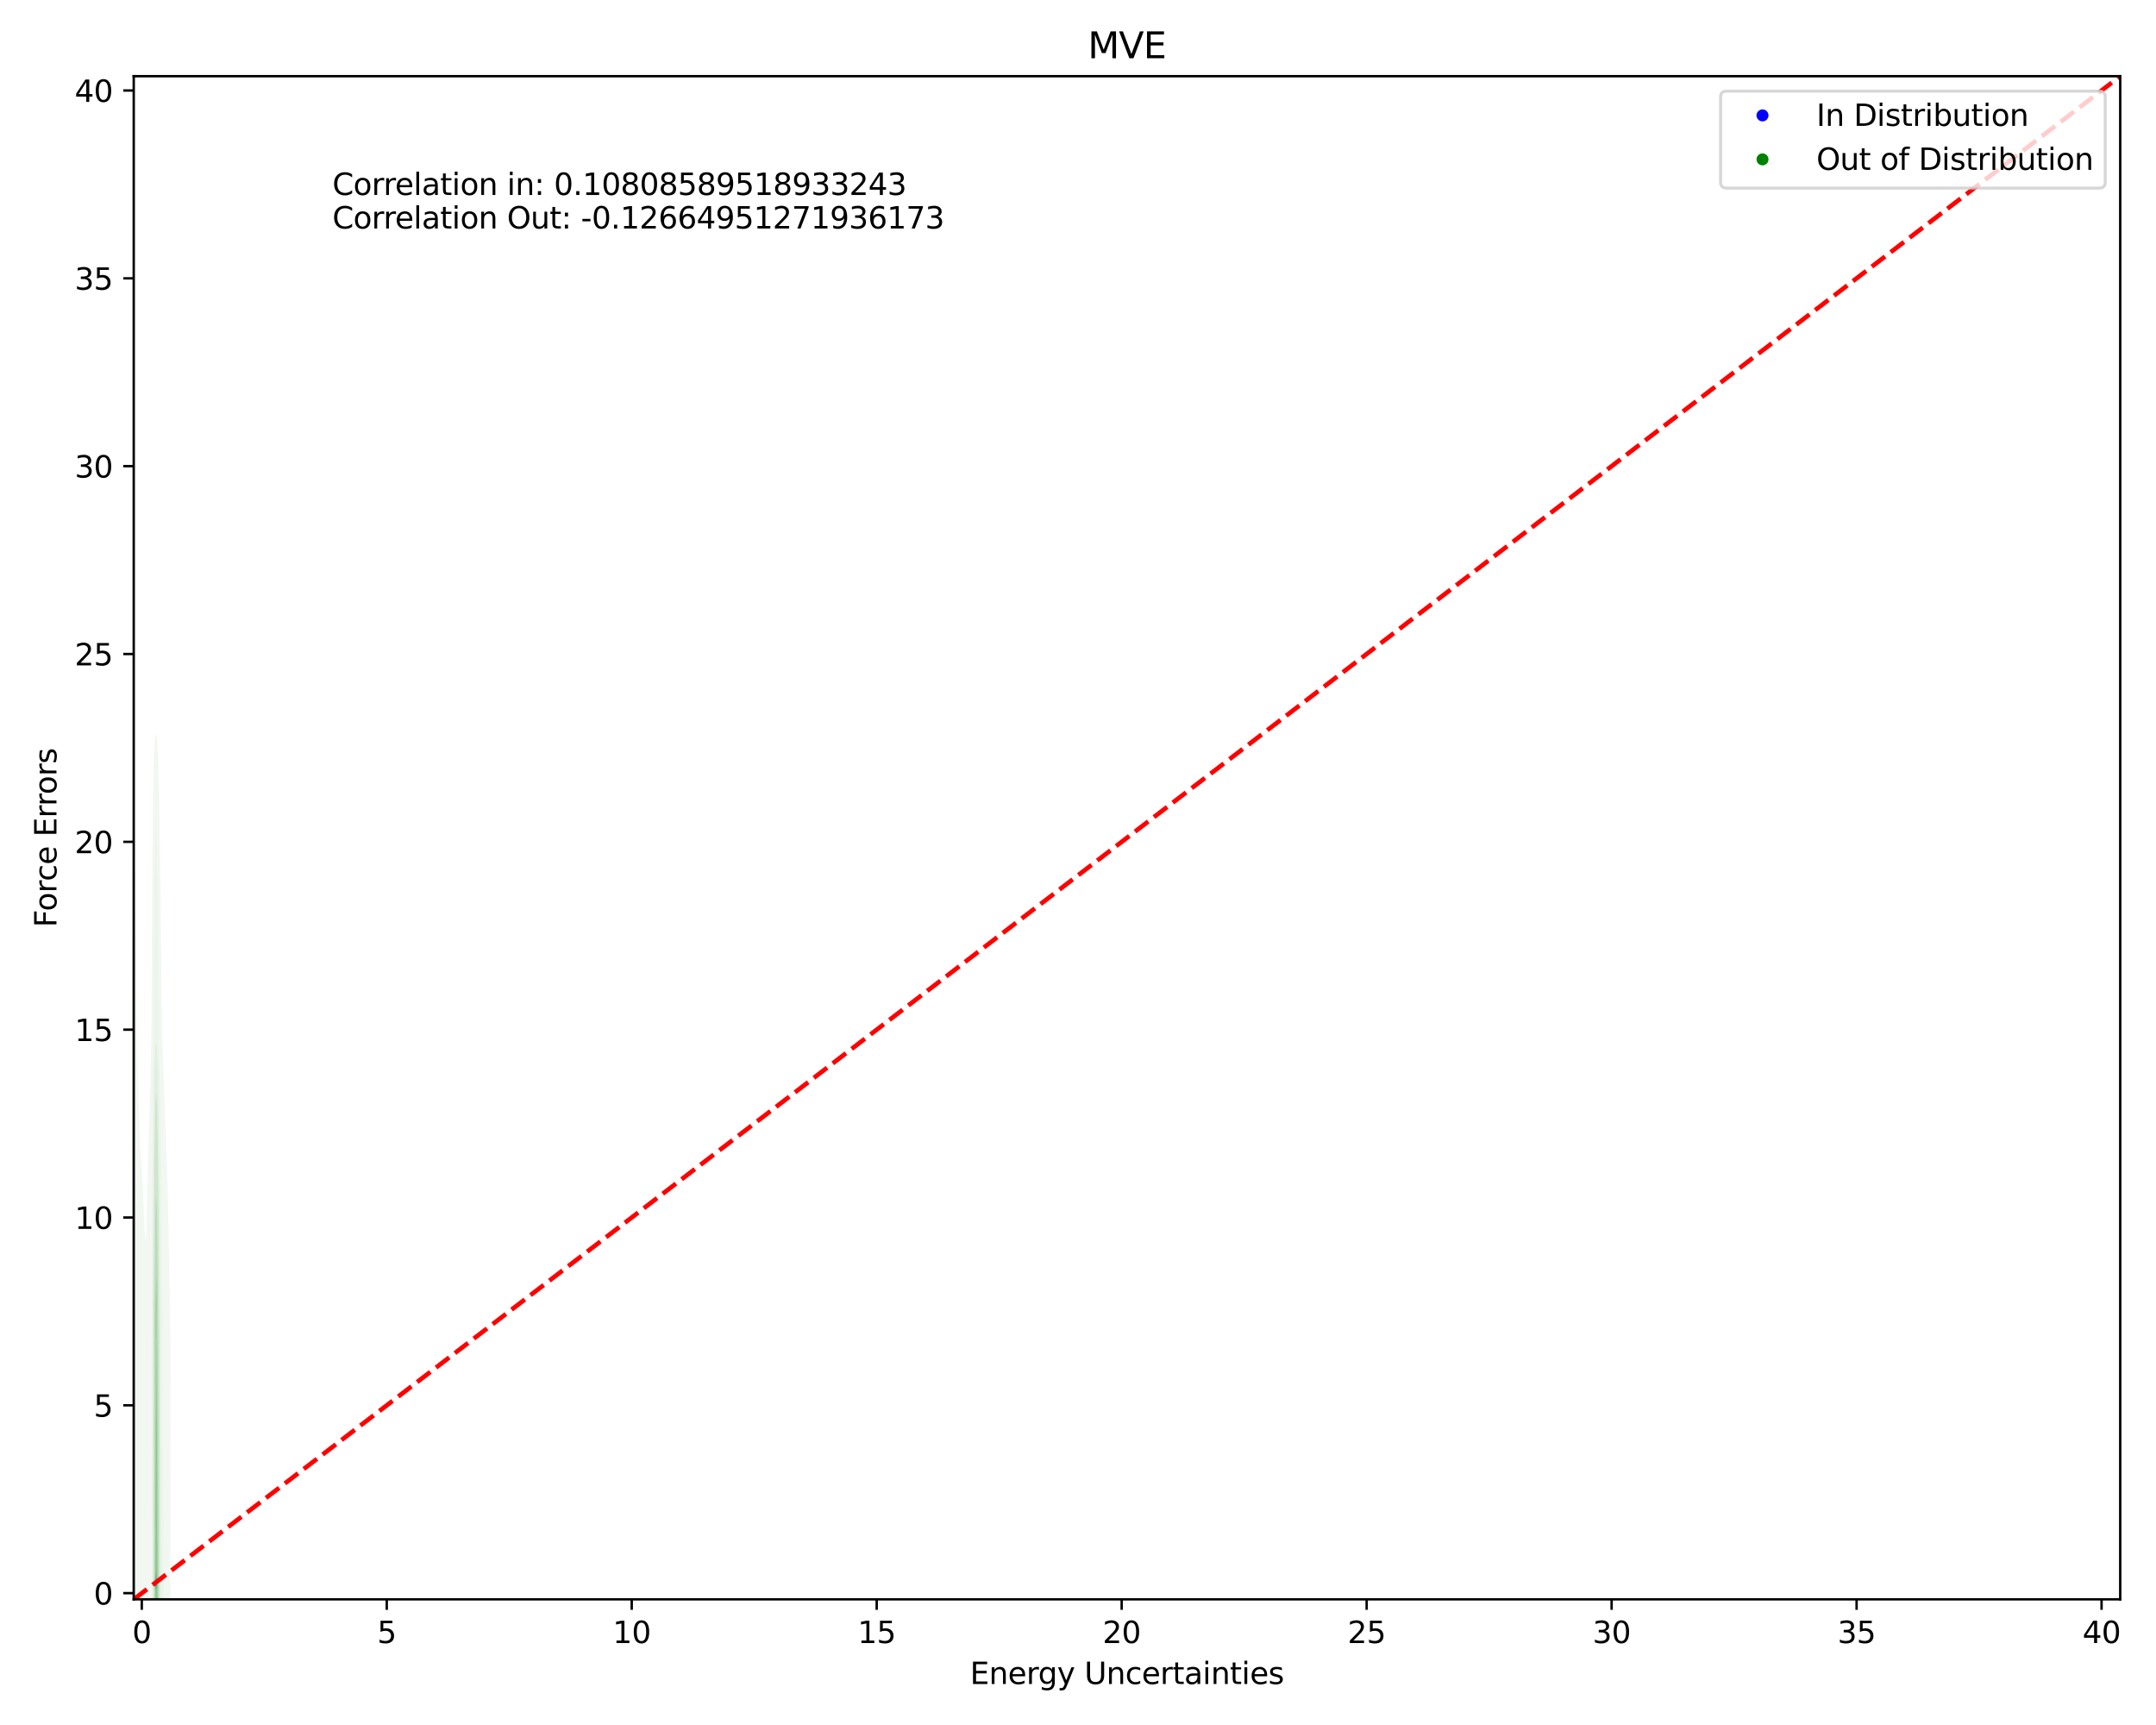 <?xml version="1.0" encoding="utf-8" standalone="no"?>
<!DOCTYPE svg PUBLIC "-//W3C//DTD SVG 1.1//EN"
  "http://www.w3.org/Graphics/SVG/1.1/DTD/svg11.dtd">
<svg xmlns:xlink="http://www.w3.org/1999/xlink" width="720pt" height="576pt" viewBox="0 0 720 576" xmlns="http://www.w3.org/2000/svg" version="1.1">
 <defs>
  <style type="text/css">*{stroke-linejoin: round; stroke-linecap: butt}</style>
 </defs>
 <g id="figure_1">
  <g id="patch_1">
   <path d="M 0 576 
L 720 576 
L 720 0 
L 0 0 
z
" style="fill: #ffffff"/>
  </g>
  <g id="axes_1">
   <g id="patch_2">
    <path d="M 44.66 534.04 
L 708.051 534.04 
L 708.051 25.44 
L 44.66 25.44 
z
" style="fill: #ffffff"/>
   </g>
   <g id="QuadContourSet_1">
    <path d="M 51.876 530.655 
L 51.899 530.69 
L 51.922 530.717 
L 51.945 530.738 
L 51.967 530.751 
L 51.99 530.758 
L 52.013 530.757 
L 52.036 530.75 
L 52.059 530.739 
L 52.081 530.728 
L 52.104 530.719 
L 52.127 530.712 
L 52.15 530.706 
L 52.173 530.7 
L 52.195 530.689 
L 52.218 530.673 
L 52.241 530.65 
L 52.264 530.616 
L 52.266 530.613 
L 52.287 530.599 
L 52.31 530.579 
L 52.332 530.554 
L 52.355 530.524 
L 52.378 530.488 
L 52.401 530.446 
L 52.424 530.395 
L 52.446 530.335 
L 52.452 530.319 
L 52.469 530.294 
L 52.492 530.254 
L 52.515 530.201 
L 52.538 530.127 
L 52.56 530.026 
L 52.56 530.026 
L 52.583 529.951 
L 52.606 529.862 
L 52.629 529.77 
L 52.639 529.732 
L 52.652 529.698 
L 52.674 529.641 
L 52.697 529.576 
L 52.72 529.489 
L 52.731 529.438 
L 52.743 529.375 
L 52.766 529.22 
L 52.775 529.145 
L 52.789 528.958 
L 52.797 528.851 
L 52.803 528.557 
L 52.799 528.264 
L 52.795 527.97 
L 52.806 527.676 
L 52.811 527.538 
L 52.818 527.382 
L 52.811 527.255 
L 52.8 527.089 
L 52.789 527.042 
L 52.766 526.989 
L 52.743 526.967 
L 52.72 526.953 
L 52.697 526.923 
L 52.674 526.865 
L 52.656 526.795 
L 52.652 526.772 
L 52.629 526.649 
L 52.606 526.548 
L 52.593 526.501 
L 52.583 526.457 
L 52.56 526.369 
L 52.538 526.295 
L 52.515 526.225 
L 52.51 526.208 
L 52.492 526.132 
L 52.469 526.039 
L 52.446 525.957 
L 52.433 525.914 
L 52.424 525.873 
L 52.401 525.788 
L 52.378 525.722 
L 52.355 525.67 
L 52.332 525.627 
L 52.329 525.62 
L 52.31 525.563 
L 52.287 525.505 
L 52.264 525.459 
L 52.241 525.422 
L 52.218 525.387 
L 52.195 525.341 
L 52.191 525.327 
L 52.173 525.235 
L 52.15 525.105 
L 52.135 525.033 
L 52.127 524.983 
L 52.104 524.883 
L 52.081 524.828 
L 52.059 524.807 
L 52.036 524.817 
L 52.013 524.855 
L 51.99 524.924 
L 51.967 525.03 
L 51.967 525.033 
L 51.945 525.148 
L 51.922 525.326 
L 51.922 525.327 
L 51.899 525.502 
L 51.883 525.62 
L 51.876 525.655 
L 51.853 525.729 
L 51.83 525.775 
L 51.808 525.808 
L 51.785 525.844 
L 51.762 525.9 
L 51.758 525.914 
L 51.739 525.966 
L 51.716 526.066 
L 51.694 526.205 
L 51.693 526.208 
L 51.671 526.455 
L 51.667 526.501 
L 51.652 526.795 
L 51.648 526.858 
L 51.632 527.089 
L 51.625 527.165 
L 51.608 527.382 
L 51.602 527.466 
L 51.591 527.676 
L 51.584 527.97 
L 51.583 528.264 
L 51.585 528.557 
L 51.586 528.851 
L 51.586 529.145 
L 51.59 529.438 
L 51.602 529.684 
L 51.604 529.732 
L 51.625 529.948 
L 51.634 530.026 
L 51.648 530.117 
L 51.671 530.231 
L 51.694 530.305 
L 51.699 530.319 
L 51.716 530.38 
L 51.739 530.443 
L 51.762 530.492 
L 51.785 530.532 
L 51.808 530.565 
L 51.83 530.591 
L 51.853 530.612 
L 51.854 530.613 
z
M 51.794 530.026 
L 51.785 529.995 
L 51.762 529.906 
L 51.739 529.786 
L 51.73 529.732 
L 51.716 529.603 
L 51.702 529.438 
L 51.694 529.145 
L 51.695 528.851 
L 51.701 528.557 
L 51.711 528.264 
L 51.716 528.15 
L 51.726 527.97 
L 51.739 527.814 
L 51.752 527.676 
L 51.762 527.581 
L 51.784 527.382 
L 51.785 527.378 
L 51.808 527.169 
L 51.818 527.089 
L 51.83 527 
L 51.853 526.873 
L 51.874 526.795 
L 51.876 526.785 
L 51.899 526.709 
L 51.922 526.653 
L 51.945 526.612 
L 51.967 526.581 
L 51.99 526.557 
L 52.013 526.537 
L 52.036 526.52 
L 52.059 526.505 
L 52.065 526.501 
L 52.081 526.482 
L 52.104 526.46 
L 52.127 526.443 
L 52.15 526.432 
L 52.173 526.427 
L 52.195 526.429 
L 52.218 526.441 
L 52.241 526.466 
L 52.259 526.501 
L 52.264 526.508 
L 52.287 526.56 
L 52.31 526.634 
L 52.332 526.73 
L 52.346 526.795 
L 52.355 526.824 
L 52.378 526.896 
L 52.401 526.975 
L 52.424 527.067 
L 52.428 527.089 
L 52.446 527.156 
L 52.469 527.26 
L 52.491 527.382 
L 52.492 527.387 
L 52.515 527.516 
L 52.537 527.676 
L 52.538 527.68 
L 52.56 527.865 
L 52.572 527.97 
L 52.583 528.129 
L 52.593 528.264 
L 52.601 528.557 
L 52.596 528.851 
L 52.583 529.01 
L 52.573 529.145 
L 52.56 529.243 
L 52.538 529.403 
L 52.532 529.438 
L 52.515 529.534 
L 52.492 529.636 
L 52.469 529.717 
L 52.465 529.732 
L 52.446 529.799 
L 52.424 529.87 
L 52.401 529.932 
L 52.378 529.985 
L 52.358 530.026 
L 52.355 530.035 
L 52.332 530.098 
L 52.31 530.151 
L 52.287 530.193 
L 52.264 530.227 
L 52.241 530.253 
L 52.218 530.272 
L 52.195 530.285 
L 52.173 530.294 
L 52.15 530.299 
L 52.127 530.301 
L 52.104 530.304 
L 52.081 530.307 
L 52.059 530.311 
L 52.036 530.315 
L 52.013 530.318 
L 51.99 530.316 
L 51.967 530.309 
L 51.945 530.297 
L 51.922 530.279 
L 51.899 530.256 
L 51.876 530.227 
L 51.853 530.19 
L 51.83 530.141 
L 51.808 530.074 
z
" clip-path="url(#p04aa76fdf5)" style="fill: #e8e8f3"/>
    <path d="M 51.808 530.074 
L 51.83 530.141 
L 51.853 530.19 
L 51.876 530.227 
L 51.899 530.256 
L 51.922 530.279 
L 51.945 530.297 
L 51.967 530.309 
L 51.99 530.316 
L 52.013 530.318 
L 52.036 530.315 
L 52.059 530.311 
L 52.081 530.307 
L 52.104 530.304 
L 52.127 530.301 
L 52.15 530.299 
L 52.173 530.294 
L 52.195 530.285 
L 52.218 530.272 
L 52.241 530.253 
L 52.264 530.227 
L 52.287 530.193 
L 52.31 530.151 
L 52.332 530.098 
L 52.355 530.035 
L 52.358 530.026 
L 52.378 529.985 
L 52.401 529.932 
L 52.424 529.87 
L 52.446 529.799 
L 52.465 529.732 
L 52.469 529.717 
L 52.492 529.636 
L 52.515 529.534 
L 52.532 529.438 
L 52.538 529.403 
L 52.56 529.243 
L 52.573 529.145 
L 52.583 529.01 
L 52.596 528.851 
L 52.601 528.557 
L 52.593 528.264 
L 52.583 528.129 
L 52.572 527.97 
L 52.56 527.865 
L 52.538 527.68 
L 52.537 527.676 
L 52.515 527.516 
L 52.492 527.387 
L 52.491 527.382 
L 52.469 527.26 
L 52.446 527.156 
L 52.428 527.089 
L 52.424 527.067 
L 52.401 526.975 
L 52.378 526.896 
L 52.355 526.824 
L 52.346 526.795 
L 52.332 526.73 
L 52.31 526.634 
L 52.287 526.56 
L 52.264 526.508 
L 52.259 526.501 
L 52.241 526.466 
L 52.218 526.441 
L 52.195 526.429 
L 52.173 526.427 
L 52.15 526.432 
L 52.127 526.443 
L 52.104 526.46 
L 52.081 526.482 
L 52.065 526.501 
L 52.059 526.505 
L 52.036 526.52 
L 52.013 526.537 
L 51.99 526.557 
L 51.967 526.581 
L 51.945 526.612 
L 51.922 526.653 
L 51.899 526.709 
L 51.876 526.785 
L 51.874 526.795 
L 51.853 526.873 
L 51.83 527 
L 51.818 527.089 
L 51.808 527.169 
L 51.785 527.378 
L 51.784 527.382 
L 51.762 527.581 
L 51.752 527.676 
L 51.739 527.814 
L 51.726 527.97 
L 51.716 528.15 
L 51.711 528.264 
L 51.701 528.557 
L 51.695 528.851 
L 51.694 529.145 
L 51.702 529.438 
L 51.716 529.603 
L 51.73 529.732 
L 51.739 529.786 
L 51.762 529.906 
L 51.785 529.995 
L 51.794 530.026 
z
M 51.945 530.026 
L 51.945 530.026 
L 51.922 529.999 
L 51.899 529.965 
L 51.876 529.922 
L 51.853 529.866 
L 51.83 529.789 
L 51.818 529.732 
L 51.808 529.674 
L 51.785 529.507 
L 51.777 529.438 
L 51.763 529.145 
L 51.765 528.851 
L 51.778 528.557 
L 51.785 528.441 
L 51.796 528.264 
L 51.808 528.111 
L 51.819 527.97 
L 51.83 527.843 
L 51.848 527.676 
L 51.853 527.625 
L 51.876 527.449 
L 51.887 527.382 
L 51.899 527.313 
L 51.922 527.213 
L 51.945 527.145 
L 51.967 527.099 
L 51.974 527.089 
L 51.99 527.061 
L 52.013 527.029 
L 52.036 527 
L 52.059 526.974 
L 52.081 526.953 
L 52.104 526.937 
L 52.127 526.929 
L 52.15 526.929 
L 52.173 526.938 
L 52.195 526.959 
L 52.218 526.995 
L 52.241 527.051 
L 52.253 527.089 
L 52.264 527.118 
L 52.287 527.187 
L 52.31 527.264 
L 52.332 527.343 
L 52.344 527.382 
L 52.355 527.415 
L 52.378 527.488 
L 52.401 527.581 
L 52.419 527.676 
L 52.424 527.704 
L 52.446 527.854 
L 52.462 527.97 
L 52.469 528.038 
L 52.492 528.264 
L 52.492 528.265 
L 52.507 528.557 
L 52.505 528.851 
L 52.492 529.012 
L 52.48 529.145 
L 52.469 529.216 
L 52.446 529.345 
L 52.428 529.438 
L 52.424 529.458 
L 52.401 529.554 
L 52.378 529.64 
L 52.355 529.717 
L 52.35 529.732 
L 52.332 529.795 
L 52.31 529.862 
L 52.287 529.916 
L 52.264 529.958 
L 52.241 529.99 
L 52.218 530.013 
L 52.202 530.026 
L 52.195 530.033 
L 52.173 530.05 
L 52.15 530.06 
L 52.127 530.066 
L 52.104 530.069 
L 52.081 530.073 
L 52.059 530.078 
L 52.036 530.082 
L 52.013 530.082 
L 51.99 530.073 
L 51.967 530.054 
z
" clip-path="url(#p04aa76fdf5)" style="fill: #d2d2f4"/>
    <path d="M 51.967 530.054 
L 51.99 530.073 
L 52.013 530.082 
L 52.036 530.082 
L 52.059 530.078 
L 52.081 530.073 
L 52.104 530.069 
L 52.127 530.066 
L 52.15 530.06 
L 52.173 530.05 
L 52.195 530.033 
L 52.202 530.026 
L 52.218 530.013 
L 52.241 529.99 
L 52.264 529.958 
L 52.287 529.916 
L 52.31 529.862 
L 52.332 529.795 
L 52.35 529.732 
L 52.355 529.717 
L 52.378 529.64 
L 52.401 529.554 
L 52.424 529.458 
L 52.428 529.438 
L 52.446 529.345 
L 52.469 529.216 
L 52.48 529.145 
L 52.492 529.012 
L 52.505 528.851 
L 52.507 528.557 
L 52.492 528.265 
L 52.492 528.264 
L 52.469 528.038 
L 52.462 527.97 
L 52.446 527.854 
L 52.424 527.704 
L 52.419 527.676 
L 52.401 527.581 
L 52.378 527.488 
L 52.355 527.415 
L 52.344 527.382 
L 52.332 527.343 
L 52.31 527.264 
L 52.287 527.187 
L 52.264 527.118 
L 52.253 527.089 
L 52.241 527.051 
L 52.218 526.995 
L 52.195 526.959 
L 52.173 526.938 
L 52.15 526.929 
L 52.127 526.929 
L 52.104 526.937 
L 52.081 526.953 
L 52.059 526.974 
L 52.036 527 
L 52.013 527.029 
L 51.99 527.061 
L 51.974 527.089 
L 51.967 527.099 
L 51.945 527.145 
L 51.922 527.213 
L 51.899 527.313 
L 51.887 527.382 
L 51.876 527.449 
L 51.853 527.625 
L 51.848 527.676 
L 51.83 527.843 
L 51.819 527.97 
L 51.808 528.111 
L 51.796 528.264 
L 51.785 528.441 
L 51.778 528.557 
L 51.765 528.851 
L 51.763 529.145 
L 51.777 529.438 
L 51.785 529.507 
L 51.808 529.674 
L 51.818 529.732 
L 51.83 529.789 
L 51.853 529.866 
L 51.876 529.922 
L 51.899 529.965 
L 51.922 529.999 
L 51.945 530.026 
L 51.945 530.026 
z
M 51.893 529.732 
L 51.876 529.68 
L 51.853 529.585 
L 51.83 529.449 
L 51.829 529.438 
L 51.812 529.145 
L 51.815 528.851 
L 51.83 528.557 
L 51.83 528.547 
L 51.85 528.264 
L 51.853 528.225 
L 51.876 527.981 
L 51.877 527.97 
L 51.899 527.788 
L 51.917 527.676 
L 51.922 527.646 
L 51.945 527.531 
L 51.967 527.449 
L 51.99 527.388 
L 51.993 527.382 
L 52.013 527.335 
L 52.036 527.292 
L 52.059 527.259 
L 52.081 527.236 
L 52.104 527.222 
L 52.127 527.218 
L 52.15 527.224 
L 52.173 527.241 
L 52.195 527.272 
L 52.218 527.32 
L 52.239 527.382 
L 52.241 527.387 
L 52.264 527.452 
L 52.287 527.526 
L 52.31 527.604 
L 52.329 527.676 
L 52.332 527.687 
L 52.355 527.776 
L 52.378 527.89 
L 52.391 527.97 
L 52.401 528.049 
L 52.424 528.264 
L 52.424 528.264 
L 52.44 528.557 
L 52.438 528.851 
L 52.424 529.012 
L 52.412 529.145 
L 52.401 529.213 
L 52.378 529.349 
L 52.362 529.438 
L 52.355 529.469 
L 52.332 529.567 
L 52.31 529.648 
L 52.287 529.713 
L 52.279 529.732 
L 52.264 529.771 
L 52.241 529.817 
L 52.218 529.851 
L 52.195 529.876 
L 52.173 529.892 
L 52.15 529.902 
L 52.127 529.908 
L 52.104 529.912 
L 52.081 529.915 
L 52.059 529.917 
L 52.036 529.917 
L 52.013 529.913 
L 51.99 529.9 
L 51.967 529.877 
L 51.945 529.844 
L 51.922 529.801 
L 51.899 529.748 
z
" clip-path="url(#p04aa76fdf5)" style="fill: #babaf6"/>
    <path d="M 51.899 529.748 
L 51.922 529.801 
L 51.945 529.844 
L 51.967 529.877 
L 51.99 529.9 
L 52.013 529.913 
L 52.036 529.917 
L 52.059 529.917 
L 52.081 529.915 
L 52.104 529.912 
L 52.127 529.908 
L 52.15 529.902 
L 52.173 529.892 
L 52.195 529.876 
L 52.218 529.851 
L 52.241 529.817 
L 52.264 529.771 
L 52.279 529.732 
L 52.287 529.713 
L 52.31 529.648 
L 52.332 529.567 
L 52.355 529.469 
L 52.362 529.438 
L 52.378 529.349 
L 52.401 529.213 
L 52.412 529.145 
L 52.424 529.012 
L 52.438 528.851 
L 52.44 528.557 
L 52.424 528.264 
L 52.424 528.264 
L 52.401 528.049 
L 52.391 527.97 
L 52.378 527.89 
L 52.355 527.776 
L 52.332 527.687 
L 52.329 527.676 
L 52.31 527.604 
L 52.287 527.526 
L 52.264 527.452 
L 52.241 527.387 
L 52.239 527.382 
L 52.218 527.32 
L 52.195 527.272 
L 52.173 527.241 
L 52.15 527.224 
L 52.127 527.218 
L 52.104 527.222 
L 52.081 527.236 
L 52.059 527.259 
L 52.036 527.292 
L 52.013 527.335 
L 51.993 527.382 
L 51.99 527.388 
L 51.967 527.449 
L 51.945 527.531 
L 51.922 527.646 
L 51.917 527.676 
L 51.899 527.788 
L 51.877 527.97 
L 51.876 527.981 
L 51.853 528.225 
L 51.85 528.264 
L 51.83 528.547 
L 51.83 528.557 
L 51.815 528.851 
L 51.812 529.145 
L 51.829 529.438 
L 51.83 529.449 
L 51.853 529.585 
L 51.876 529.68 
L 51.893 529.732 
z
M 51.991 529.732 
L 51.99 529.731 
L 51.967 529.699 
L 51.945 529.653 
L 51.922 529.591 
L 51.899 529.513 
L 51.882 529.438 
L 51.876 529.388 
L 51.856 529.145 
L 51.857 528.851 
L 51.871 528.557 
L 51.876 528.49 
L 51.894 528.264 
L 51.899 528.22 
L 51.922 528.032 
L 51.931 527.97 
L 51.945 527.884 
L 51.967 527.769 
L 51.99 527.683 
L 51.992 527.676 
L 52.013 527.607 
L 52.036 527.549 
L 52.059 527.508 
L 52.081 527.481 
L 52.104 527.467 
L 52.127 527.465 
L 52.15 527.475 
L 52.173 527.498 
L 52.195 527.536 
L 52.218 527.59 
L 52.241 527.661 
L 52.246 527.676 
L 52.264 527.734 
L 52.287 527.812 
L 52.31 527.901 
L 52.325 527.97 
L 52.332 528.007 
L 52.355 528.148 
L 52.37 528.264 
L 52.378 528.386 
L 52.388 528.557 
L 52.386 528.851 
L 52.378 528.949 
L 52.361 529.145 
L 52.355 529.186 
L 52.332 529.325 
L 52.311 529.438 
L 52.31 529.443 
L 52.287 529.528 
L 52.264 529.595 
L 52.241 529.646 
L 52.218 529.685 
L 52.195 529.713 
L 52.173 529.732 
L 52.173 529.732 
L 52.15 529.746 
L 52.127 529.755 
L 52.104 529.76 
L 52.081 529.763 
L 52.059 529.765 
L 52.036 529.762 
L 52.013 529.752 
z
" clip-path="url(#p04aa76fdf5)" style="fill: #a0a0f7"/>
    <path d="M 52.013 529.752 
L 52.036 529.762 
L 52.059 529.765 
L 52.081 529.763 
L 52.104 529.76 
L 52.127 529.755 
L 52.15 529.746 
L 52.173 529.732 
L 52.173 529.732 
L 52.195 529.713 
L 52.218 529.685 
L 52.241 529.646 
L 52.264 529.595 
L 52.287 529.528 
L 52.31 529.443 
L 52.311 529.438 
L 52.332 529.325 
L 52.355 529.186 
L 52.361 529.145 
L 52.378 528.949 
L 52.386 528.851 
L 52.388 528.557 
L 52.378 528.386 
L 52.37 528.264 
L 52.355 528.148 
L 52.332 528.007 
L 52.325 527.97 
L 52.31 527.901 
L 52.287 527.812 
L 52.264 527.734 
L 52.246 527.676 
L 52.241 527.661 
L 52.218 527.59 
L 52.195 527.536 
L 52.173 527.498 
L 52.15 527.475 
L 52.127 527.465 
L 52.104 527.467 
L 52.081 527.481 
L 52.059 527.508 
L 52.036 527.549 
L 52.013 527.607 
L 51.992 527.676 
L 51.99 527.683 
L 51.967 527.769 
L 51.945 527.884 
L 51.931 527.97 
L 51.922 528.032 
L 51.899 528.22 
L 51.894 528.264 
L 51.876 528.49 
L 51.871 528.557 
L 51.857 528.851 
L 51.856 529.145 
L 51.876 529.388 
L 51.882 529.438 
L 51.899 529.513 
L 51.922 529.591 
L 51.945 529.653 
L 51.967 529.699 
L 51.99 529.731 
L 51.991 529.732 
z
M 51.935 529.438 
L 51.922 529.361 
L 51.899 529.18 
L 51.895 529.145 
L 51.892 528.851 
L 51.899 528.712 
L 51.906 528.557 
L 51.922 528.379 
L 51.933 528.264 
L 51.945 528.18 
L 51.967 528.04 
L 51.982 527.97 
L 51.99 527.928 
L 52.013 527.838 
L 52.036 527.771 
L 52.059 527.723 
L 52.081 527.692 
L 52.104 527.677 
L 52.127 527.676 
L 52.15 527.689 
L 52.173 527.717 
L 52.195 527.76 
L 52.218 527.82 
L 52.241 527.892 
L 52.262 527.97 
L 52.264 527.976 
L 52.287 528.071 
L 52.31 528.184 
L 52.323 528.264 
L 52.332 528.359 
L 52.348 528.557 
L 52.348 528.851 
L 52.332 529.034 
L 52.322 529.145 
L 52.31 529.22 
L 52.287 529.335 
L 52.264 529.428 
L 52.261 529.438 
L 52.241 529.492 
L 52.218 529.539 
L 52.195 529.575 
L 52.173 529.6 
L 52.15 529.617 
L 52.127 529.628 
L 52.104 529.633 
L 52.081 529.636 
L 52.059 529.635 
L 52.036 529.628 
L 52.013 529.612 
L 51.99 529.583 
L 51.967 529.536 
L 51.945 529.472 
z
" clip-path="url(#p04aa76fdf5)" style="fill: #8686f8"/>
    <path d="M 51.945 529.472 
L 51.967 529.536 
L 51.99 529.583 
L 52.013 529.612 
L 52.036 529.628 
L 52.059 529.635 
L 52.081 529.636 
L 52.104 529.633 
L 52.127 529.628 
L 52.15 529.617 
L 52.173 529.6 
L 52.195 529.575 
L 52.218 529.539 
L 52.241 529.492 
L 52.261 529.438 
L 52.264 529.428 
L 52.287 529.335 
L 52.31 529.22 
L 52.322 529.145 
L 52.332 529.034 
L 52.348 528.851 
L 52.348 528.557 
L 52.332 528.359 
L 52.323 528.264 
L 52.31 528.184 
L 52.287 528.071 
L 52.264 527.976 
L 52.262 527.97 
L 52.241 527.892 
L 52.218 527.82 
L 52.195 527.76 
L 52.173 527.717 
L 52.15 527.689 
L 52.127 527.676 
L 52.104 527.677 
L 52.081 527.692 
L 52.059 527.723 
L 52.036 527.771 
L 52.013 527.838 
L 51.99 527.928 
L 51.982 527.97 
L 51.967 528.04 
L 51.945 528.18 
L 51.933 528.264 
L 51.922 528.379 
L 51.906 528.557 
L 51.899 528.712 
L 51.892 528.851 
L 51.895 529.145 
L 51.899 529.18 
L 51.922 529.361 
L 51.935 529.438 
z
M 52.015 529.438 
L 52.013 529.436 
L 51.99 529.378 
L 51.967 529.286 
L 51.945 529.151 
L 51.944 529.145 
L 51.934 528.851 
L 51.945 528.624 
L 51.948 528.557 
L 51.967 528.377 
L 51.982 528.264 
L 51.99 528.219 
L 52.013 528.111 
L 52.036 528.029 
L 52.059 527.97 
L 52.059 527.97 
L 52.081 527.93 
L 52.104 527.911 
L 52.127 527.911 
L 52.15 527.93 
L 52.173 527.968 
L 52.173 527.97 
L 52.195 528.024 
L 52.218 528.097 
L 52.241 528.184 
L 52.259 528.264 
L 52.264 528.291 
L 52.287 528.453 
L 52.299 528.557 
L 52.302 528.851 
L 52.287 529.01 
L 52.272 529.145 
L 52.264 529.181 
L 52.241 529.268 
L 52.218 529.337 
L 52.195 529.391 
L 52.173 529.43 
L 52.166 529.438 
L 52.15 529.455 
L 52.127 529.469 
L 52.104 529.477 
L 52.081 529.48 
L 52.059 529.475 
L 52.036 529.462 
z
" clip-path="url(#p04aa76fdf5)" style="fill: #6969fa"/>
    <path d="M 52.036 529.462 
L 52.059 529.475 
L 52.081 529.48 
L 52.104 529.477 
L 52.127 529.469 
L 52.15 529.455 
L 52.166 529.438 
L 52.173 529.43 
L 52.195 529.391 
L 52.218 529.337 
L 52.241 529.268 
L 52.264 529.181 
L 52.272 529.145 
L 52.287 529.01 
L 52.302 528.851 
L 52.299 528.557 
L 52.287 528.453 
L 52.264 528.291 
L 52.259 528.264 
L 52.241 528.184 
L 52.218 528.097 
L 52.195 528.024 
L 52.173 527.97 
L 52.173 527.968 
L 52.15 527.93 
L 52.127 527.911 
L 52.104 527.911 
L 52.081 527.93 
L 52.059 527.97 
L 52.059 527.97 
L 52.036 528.029 
L 52.013 528.111 
L 51.99 528.219 
L 51.982 528.264 
L 51.967 528.377 
L 51.948 528.557 
L 51.945 528.624 
L 51.934 528.851 
L 51.944 529.145 
L 51.945 529.151 
L 51.967 529.286 
L 51.99 529.378 
L 52.013 529.436 
L 52.015 529.438 
z
M 51.987 529.145 
L 51.969 528.851 
L 51.984 528.557 
L 51.99 528.508 
L 52.013 528.356 
L 52.031 528.264 
L 52.036 528.244 
L 52.059 528.175 
L 52.081 528.131 
L 52.104 528.111 
L 52.127 528.113 
L 52.15 528.138 
L 52.173 528.185 
L 52.195 528.252 
L 52.199 528.264 
L 52.218 528.364 
L 52.241 528.499 
L 52.25 528.557 
L 52.257 528.851 
L 52.241 528.985 
L 52.218 529.145 
L 52.218 529.145 
L 52.195 529.209 
L 52.173 529.258 
L 52.15 529.293 
L 52.127 529.316 
L 52.104 529.327 
L 52.081 529.328 
L 52.059 529.318 
L 52.036 529.291 
L 52.013 529.242 
L 51.99 529.16 
z
" clip-path="url(#p04aa76fdf5)" style="fill: #4a4afb"/>
    <path d="M 51.99 529.16 
L 52.013 529.242 
L 52.036 529.291 
L 52.059 529.318 
L 52.081 529.328 
L 52.104 529.327 
L 52.127 529.316 
L 52.15 529.293 
L 52.173 529.258 
L 52.195 529.209 
L 52.218 529.145 
L 52.218 529.145 
L 52.241 528.985 
L 52.257 528.851 
L 52.25 528.557 
L 52.241 528.499 
L 52.218 528.364 
L 52.199 528.264 
L 52.195 528.252 
L 52.173 528.185 
L 52.15 528.138 
L 52.127 528.113 
L 52.104 528.111 
L 52.081 528.131 
L 52.059 528.175 
L 52.036 528.244 
L 52.031 528.264 
L 52.013 528.356 
L 51.99 528.508 
L 51.984 528.557 
L 51.969 528.851 
L 51.987 529.145 
z
M 52.059 529.145 
L 52.059 529.145 
L 52.036 529.057 
L 52.013 528.881 
L 52.01 528.851 
L 52.013 528.803 
L 52.028 528.557 
L 52.036 528.517 
L 52.059 528.423 
L 52.081 528.363 
L 52.104 528.337 
L 52.127 528.345 
L 52.15 528.389 
L 52.173 528.466 
L 52.192 528.557 
L 52.195 528.653 
L 52.202 528.851 
L 52.195 528.893 
L 52.173 529.013 
L 52.15 529.099 
L 52.131 529.145 
L 52.127 529.149 
L 52.104 529.162 
L 52.081 529.161 
z
" clip-path="url(#p04aa76fdf5)" style="fill: #2d2dfd"/>
    <path d="M 52.081 529.161 
L 52.104 529.162 
L 52.127 529.149 
L 52.131 529.145 
L 52.15 529.099 
L 52.173 529.013 
L 52.195 528.893 
L 52.202 528.851 
L 52.195 528.653 
L 52.192 528.557 
L 52.173 528.466 
L 52.15 528.389 
L 52.127 528.345 
L 52.104 528.337 
L 52.081 528.363 
L 52.059 528.423 
L 52.036 528.517 
L 52.028 528.557 
L 52.013 528.803 
L 52.01 528.851 
L 52.013 528.881 
L 52.036 529.057 
L 52.059 529.145 
L 52.059 529.145 
z
" clip-path="url(#p04aa76fdf5)" style="fill: #0f0ffe"/>
   </g>
   <g id="QuadContourSet_2">
    <path d="M 50.715 668.4 
L 50.871 708.402 
L 51.027 734.994 
L 51.183 751.265 
L 51.339 760.931 
L 51.495 766.689 
L 51.651 770.185 
L 51.806 772.352 
L 51.962 773.707 
L 52.118 774.532 
L 52.274 774.972 
L 52.43 775.086 
L 52.586 774.872 
L 52.742 774.273 
L 52.898 773.17 
L 53.054 771.374 
L 53.21 768.618 
L 53.366 764.574 
L 53.522 758.904 
L 53.678 751.369 
L 53.834 741.907 
L 53.99 730.626 
L 54.146 717.651 
L 54.302 702.979 
L 54.458 686.447 
L 54.613 667.848 
L 54.613 667.848 
L 54.769 662.249 
L 54.925 656.401 
L 55.081 650.474 
L 55.237 644.63 
L 55.393 638.974 
L 55.549 633.531 
L 55.705 628.24 
L 55.861 622.931 
L 56.017 617.29 
L 56.173 610.851 
L 56.329 603.043 
L 56.485 593.332 
L 56.641 581.45 
L 56.797 567.717 
L 56.88 560.387 
L 56.953 455.794 
L 56.956 452.927 
L 56.953 452.736 
L 56.797 442.108 
L 56.641 431.165 
L 56.485 420.929 
L 56.329 412.025 
L 56.173 404.605 
L 56.017 398.477 
L 55.861 393.278 
L 55.705 388.611 
L 55.549 384.149 
L 55.393 379.688 
L 55.237 375.155 
L 55.081 370.574 
L 54.925 366.031 
L 54.769 361.628 
L 54.613 357.462 
L 54.458 353.596 
L 54.302 350.06 
L 54.146 346.858 
L 54.077 345.467 
L 53.99 336.75 
L 53.834 320.908 
L 53.678 306.003 
L 53.522 292.322 
L 53.366 280.262 
L 53.21 270.18 
L 53.054 262.217 
L 52.898 256.242 
L 52.742 251.944 
L 52.586 248.966 
L 52.43 246.996 
L 52.274 245.807 
L 52.118 245.265 
L 51.962 245.324 
L 51.806 246.034 
L 51.651 247.561 
L 51.495 250.237 
L 51.339 254.638 
L 51.183 261.699 
L 51.027 272.802 
L 50.871 289.592 
L 50.715 313.093 
L 50.559 341.97 
L 50.536 345.467 
L 50.403 352.526 
L 50.247 359.891 
L 50.091 365.836 
L 49.935 370.652 
L 49.779 375.132 
L 49.623 379.996 
L 49.467 385.683 
L 49.311 392.255 
L 49.155 399.298 
L 48.999 405.902 
L 48.843 410.932 
L 48.688 413.58 
L 48.532 413.77 
L 48.376 412.048 
L 48.22 409.163 
L 48.064 405.731 
L 47.908 402.141 
L 47.752 398.624 
L 47.596 395.334 
L 47.44 392.386 
L 47.284 389.814 
L 47.128 387.516 
L 46.972 385.21 
L 46.816 382.495 
L 46.66 379.012 
L 46.504 374.626 
L 46.348 369.466 
L 46.192 363.781 
L 46.036 357.735 
L 45.881 351.312 
L 45.75 345.467 
L 45.725 343.073 
L 45.569 327.75 
L 45.413 313.479 
L 45.257 301.101 
L 45.101 291.54 
L 44.945 285.64 
L 44.789 284.239 
L 44.633 288.482 
L 44.477 300.367 
L 44.321 323.676 
L 44.23 345.467 
L 44.165 366.117 
L 44.009 452.856 
L 44.009 452.927 
L 44.009 452.972 
L 44.165 512.867 
L 44.321 549.965 
L 44.379 560.387 
L 44.477 578.791 
L 44.633 598.324 
L 44.789 609.967 
L 44.945 616.649 
L 45.101 620.06 
L 45.257 621.276 
L 45.413 621.062 
L 45.569 619.982 
L 45.725 618.4 
L 45.881 616.46 
L 46.036 614.136 
L 46.192 611.366 
L 46.348 608.203 
L 46.504 604.915 
L 46.66 601.949 
L 46.816 599.733 
L 46.972 598.424 
L 47.128 597.8 
L 47.284 597.386 
L 47.44 596.679 
L 47.596 595.317 
L 47.752 593.134 
L 47.908 590.152 
L 48.064 586.559 
L 48.22 582.704 
L 48.376 579.129 
L 48.532 576.582 
L 48.688 575.92 
L 48.843 577.84 
L 48.999 582.512 
L 49.155 589.398 
L 49.311 597.455 
L 49.467 605.601 
L 49.623 613.102 
L 49.779 619.729 
L 49.935 625.764 
L 50.091 631.938 
L 50.247 639.234 
L 50.403 648.259 
L 50.559 658.392 
L 50.712 667.848 
z
M 51.187 667.848 
L 51.183 667.506 
L 51.027 654.375 
L 50.871 634.06 
L 50.715 604.336 
L 50.559 565.863 
L 50.533 560.387 
L 50.46 452.927 
L 50.559 431.72 
L 50.715 397.893 
L 50.871 372.491 
L 51.027 355.767 
L 51.183 345.615 
L 51.185 345.467 
L 51.339 316.689 
L 51.495 298.203 
L 51.651 286.843 
L 51.806 280.23 
L 51.962 277.005 
L 52.118 276.485 
L 52.274 278.468 
L 52.43 283.146 
L 52.586 291.082 
L 52.742 303.22 
L 52.898 320.853 
L 53.054 345.467 
L 53.054 345.467 
L 53.21 350.181 
L 53.366 356.413 
L 53.522 364.351 
L 53.678 374.008 
L 53.834 385.27 
L 53.99 398.013 
L 54.146 412.219 
L 54.302 427.954 
L 54.458 445.259 
L 54.527 452.927 
L 54.613 502.523 
L 54.706 560.387 
L 54.613 572.017 
L 54.458 591.385 
L 54.302 609.136 
L 54.146 625.329 
L 53.99 640.133 
L 53.834 653.617 
L 53.678 665.608 
L 53.65 667.848 
L 53.522 691.561 
L 53.366 714.691 
L 53.21 731.334 
L 53.054 742.846 
L 52.898 750.544 
L 52.742 755.487 
L 52.586 758.422 
L 52.43 759.81 
L 52.274 759.873 
L 52.118 758.607 
L 51.962 755.758 
L 51.806 750.727 
L 51.651 742.355 
L 51.495 728.517 
L 51.339 705.379 
z
" clip-path="url(#p04aa76fdf5)" style="fill: #e7f1e7; fill-opacity: 0.5"/>
    <path d="M 51.339 705.379 
L 51.495 728.517 
L 51.651 742.355 
L 51.806 750.727 
L 51.962 755.758 
L 52.118 758.607 
L 52.274 759.873 
L 52.43 759.81 
L 52.586 758.422 
L 52.742 755.487 
L 52.898 750.544 
L 53.054 742.846 
L 53.21 731.334 
L 53.366 714.691 
L 53.522 691.561 
L 53.65 667.848 
L 53.678 665.608 
L 53.834 653.617 
L 53.99 640.133 
L 54.146 625.329 
L 54.302 609.136 
L 54.458 591.385 
L 54.613 572.017 
L 54.706 560.387 
L 54.613 502.523 
L 54.527 452.927 
L 54.458 445.259 
L 54.302 427.954 
L 54.146 412.219 
L 53.99 398.013 
L 53.834 385.27 
L 53.678 374.008 
L 53.522 364.351 
L 53.366 356.413 
L 53.21 350.181 
L 53.054 345.467 
L 53.054 345.467 
L 52.898 320.853 
L 52.742 303.22 
L 52.586 291.082 
L 52.43 283.146 
L 52.274 278.468 
L 52.118 276.485 
L 51.962 277.005 
L 51.806 280.23 
L 51.651 286.843 
L 51.495 298.203 
L 51.339 316.689 
L 51.185 345.467 
L 51.183 345.615 
L 51.027 355.767 
L 50.871 372.491 
L 50.715 397.893 
L 50.559 431.72 
L 50.46 452.927 
L 50.533 560.387 
L 50.559 565.863 
L 50.715 604.336 
L 50.871 634.06 
L 51.027 654.375 
L 51.183 667.506 
L 51.187 667.848 
z
M 51.651 667.848 
L 51.651 667.848 
L 51.495 658.419 
L 51.339 643.771 
L 51.183 620.401 
L 51.027 582.669 
L 50.952 560.387 
L 50.932 452.927 
L 51.027 426.027 
L 51.183 392.771 
L 51.339 372.73 
L 51.495 360.83 
L 51.651 353.885 
L 51.806 350.024 
L 51.962 348.184 
L 52.118 347.801 
L 52.274 348.621 
L 52.43 350.621 
L 52.586 353.974 
L 52.742 359.057 
L 52.898 366.469 
L 53.054 377.029 
L 53.21 391.692 
L 53.366 411.341 
L 53.522 436.485 
L 53.615 452.927 
L 53.678 486.101 
L 53.807 560.387 
L 53.678 587.09 
L 53.522 615.689 
L 53.366 638.479 
L 53.21 655.488 
L 53.054 667.382 
L 53.047 667.848 
L 52.898 689.969 
L 52.742 705.194 
L 52.586 714.38 
L 52.43 718.914 
L 52.274 719.45 
L 52.118 715.971 
L 51.962 707.705 
L 51.806 692.832 
z
" clip-path="url(#p04aa76fdf5)" style="fill: #daebda; fill-opacity: 0.5"/>
    <path d="M 51.806 692.832 
L 51.962 707.705 
L 52.118 715.971 
L 52.274 719.45 
L 52.43 718.914 
L 52.586 714.38 
L 52.742 705.194 
L 52.898 689.969 
L 53.047 667.848 
L 53.054 667.382 
L 53.21 655.488 
L 53.366 638.479 
L 53.522 615.689 
L 53.678 587.09 
L 53.807 560.387 
L 53.678 486.101 
L 53.615 452.927 
L 53.522 436.485 
L 53.366 411.341 
L 53.21 391.692 
L 53.054 377.029 
L 52.898 366.469 
L 52.742 359.057 
L 52.586 353.974 
L 52.43 350.621 
L 52.274 348.621 
L 52.118 347.801 
L 51.962 348.184 
L 51.806 350.024 
L 51.651 353.885 
L 51.495 360.83 
L 51.339 372.73 
L 51.183 392.771 
L 51.027 426.027 
L 50.932 452.927 
L 50.952 560.387 
L 51.027 582.669 
L 51.183 620.401 
L 51.339 643.771 
L 51.495 658.419 
L 51.651 667.848 
L 51.651 667.848 
z
M 52.273 667.848 
L 52.118 666.127 
L 51.962 662.227 
L 51.806 655.631 
L 51.651 645.203 
L 51.495 628.817 
L 51.339 602.69 
L 51.183 560.387 
L 51.183 452.927 
L 51.339 414.796 
L 51.495 391.842 
L 51.651 378.151 
L 51.806 370.246 
L 51.962 366.159 
L 52.118 364.841 
L 52.274 365.829 
L 52.43 369.083 
L 52.586 374.936 
L 52.742 384.1 
L 52.898 397.706 
L 53.054 417.291 
L 53.21 444.646 
L 53.253 452.927 
L 53.366 510.426 
L 53.453 560.387 
L 53.366 580.772 
L 53.21 612.169 
L 53.054 634.504 
L 52.898 649.585 
L 52.742 659.21 
L 52.586 664.843 
L 52.43 667.517 
L 52.279 667.848 
L 52.274 667.882 
z
" clip-path="url(#p04aa76fdf5)" style="fill: #c3e0c3; fill-opacity: 0.5"/>
    <path d="M 52.274 667.882 
L 52.279 667.848 
L 52.43 667.517 
L 52.586 664.843 
L 52.742 659.21 
L 52.898 649.585 
L 53.054 634.504 
L 53.21 612.169 
L 53.366 580.772 
L 53.453 560.387 
L 53.366 510.426 
L 53.253 452.927 
L 53.21 444.646 
L 53.054 417.291 
L 52.898 397.706 
L 52.742 384.1 
L 52.586 374.936 
L 52.43 369.083 
L 52.274 365.829 
L 52.118 364.841 
L 51.962 366.159 
L 51.806 370.246 
L 51.651 378.151 
L 51.495 391.842 
L 51.339 414.796 
L 51.183 452.927 
L 51.183 560.387 
L 51.339 602.69 
L 51.495 628.817 
L 51.651 645.203 
L 51.806 655.631 
L 51.962 662.227 
L 52.118 666.127 
L 52.273 667.848 
z
M 51.453 560.387 
L 51.495 452.927 
L 51.495 452.927 
L 51.651 425.947 
L 51.806 410.078 
L 51.962 401.565 
L 52.118 398.407 
L 52.274 399.724 
L 52.43 405.449 
L 52.586 416.226 
L 52.742 433.429 
L 52.866 452.927 
L 52.898 465.555 
L 53.054 538.054 
L 53.096 560.387 
L 53.054 569.743 
L 52.898 599.184 
L 52.742 618.498 
L 52.586 630.385 
L 52.43 636.738 
L 52.274 638.694 
L 52.118 636.712 
L 51.962 630.577 
L 51.806 619.267 
L 51.651 600.598 
L 51.495 570.509 
z
" clip-path="url(#p04aa76fdf5)" style="fill: #9ece9e; fill-opacity: 0.5"/>
    <path d="M 51.495 570.509 
L 51.651 600.598 
L 51.806 619.267 
L 51.962 630.577 
L 52.118 636.712 
L 52.274 638.694 
L 52.43 636.738 
L 52.586 630.385 
L 52.742 618.498 
L 52.898 599.184 
L 53.054 569.743 
L 53.096 560.387 
L 53.054 538.054 
L 52.898 465.555 
L 52.866 452.927 
L 52.742 433.429 
L 52.586 416.226 
L 52.43 405.449 
L 52.274 399.724 
L 52.118 398.407 
L 51.962 401.565 
L 51.806 410.078 
L 51.651 425.947 
L 51.495 452.927 
L 51.495 452.927 
L 51.453 560.387 
z
M 51.622 560.387 
L 51.651 518.38 
L 51.713 452.927 
L 51.806 440.738 
L 51.962 428.818 
L 52.118 424.244 
L 52.274 425.815 
L 52.43 433.442 
L 52.586 448.008 
L 52.624 452.927 
L 52.742 491.916 
L 52.898 560.387 
L 52.742 587.161 
L 52.586 603.861 
L 52.43 613.045 
L 52.274 616.245 
L 52.118 614.07 
L 51.962 606.215 
L 51.806 591.275 
L 51.651 566.264 
z
" clip-path="url(#p04aa76fdf5)" style="fill: #72b872; fill-opacity: 0.5"/>
    <path d="M 51.651 566.264 
L 51.806 591.275 
L 51.962 606.215 
L 52.118 614.07 
L 52.274 616.245 
L 52.43 613.045 
L 52.586 603.861 
L 52.742 587.161 
L 52.898 560.387 
L 52.742 491.916 
L 52.624 452.927 
L 52.586 448.008 
L 52.43 433.442 
L 52.274 425.815 
L 52.118 424.244 
L 51.962 428.818 
L 51.806 440.738 
L 51.713 452.927 
L 51.651 518.38 
L 51.622 560.387 
z
M 51.765 560.387 
L 51.806 522.465 
L 51.953 452.927 
L 51.962 452.102 
L 52.118 446.318 
L 52.274 448.106 
L 52.358 452.927 
L 52.43 464.069 
L 52.586 503.577 
L 52.742 560.387 
L 52.586 581.2 
L 52.43 592.804 
L 52.274 597.066 
L 52.118 594.726 
L 51.962 585.401 
L 51.806 567.361 
z
" clip-path="url(#p04aa76fdf5)" style="fill: #4ea64e; fill-opacity: 0.5"/>
    <path d="M 51.806 567.361 
L 51.962 585.401 
L 52.118 594.726 
L 52.274 597.066 
L 52.43 592.804 
L 52.586 581.2 
L 52.742 560.387 
L 52.586 503.577 
L 52.43 464.069 
L 52.358 452.927 
L 52.274 448.106 
L 52.118 446.318 
L 51.962 452.102 
L 51.953 452.927 
L 51.806 522.465 
L 51.765 560.387 
z
M 51.806 560.387 
L 51.962 476.529 
L 52.114 452.927 
L 52.118 452.755 
L 52.133 452.927 
L 52.274 457.698 
L 52.43 481.606 
L 52.586 521.613 
L 52.693 560.387 
L 52.586 574.593 
L 52.43 586.902 
L 52.274 591.474 
L 52.118 589.085 
L 51.962 579.331 
z
" clip-path="url(#p04aa76fdf5)" style="fill: #399c39; fill-opacity: 0.5"/>
    <path d="M 51.962 579.331 
L 52.118 589.085 
L 52.274 591.474 
L 52.43 586.902 
L 52.586 574.593 
L 52.693 560.387 
L 52.586 521.613 
L 52.43 481.606 
L 52.274 457.698 
L 52.133 452.927 
L 52.118 452.755 
L 52.114 452.927 
L 51.962 476.529 
L 51.806 560.387 
z
M 52.071 560.387 
L 52.118 547.745 
L 52.274 540.688 
L 52.43 560.387 
L 52.274 566.351 
L 52.118 563.746 
z
" clip-path="url(#p04aa76fdf5)" style="fill: #1f8f1f; fill-opacity: 0.5"/>
    <path d="M 52.118 563.746 
L 52.274 566.351 
L 52.43 560.387 
L 52.274 540.688 
L 52.118 547.745 
L 52.071 560.387 
z
" clip-path="url(#p04aa76fdf5)" style="fill: #058205; fill-opacity: 0.5"/>
   </g>
   <g id="matplotlib.axis_1">
    <g id="xtick_1">
     <g id="line2d_1">
      <defs>
       <path id="m3bf65d331f" d="M 0 0 
L 0 3.5 
" style="stroke: #000000; stroke-width: 0.8"/>
      </defs>
      <g>
       <use xlink:href="#m3bf65d331f" x="47.349" y="534.04" style="stroke: #000000; stroke-width: 0.8"/>
      </g>
     </g>
     <g id="text_1">
      <!-- 0 -->
      <g transform="translate(44.168 548.638) scale(0.1 -0.1)">
       <defs>
        <path id="DejaVuSans-30" d="M 2034 4250 
Q 1547 4250 1301 3770 
Q 1056 3291 1056 2328 
Q 1056 1369 1301 889 
Q 1547 409 2034 409 
Q 2525 409 2770 889 
Q 3016 1369 3016 2328 
Q 3016 3291 2770 3770 
Q 2525 4250 2034 4250 
z
M 2034 4750 
Q 2819 4750 3233 4129 
Q 3647 3509 3647 2328 
Q 3647 1150 3233 529 
Q 2819 -91 2034 -91 
Q 1250 -91 836 529 
Q 422 1150 422 2328 
Q 422 3509 836 4129 
Q 1250 4750 2034 4750 
z
" transform="scale(0.016)"/>
       </defs>
       <use xlink:href="#DejaVuSans-30"/>
      </g>
     </g>
    </g>
    <g id="xtick_2">
     <g id="line2d_2">
      <g>
       <use xlink:href="#m3bf65d331f" x="129.158" y="534.04" style="stroke: #000000; stroke-width: 0.8"/>
      </g>
     </g>
     <g id="text_2">
      <!-- 5 -->
      <g transform="translate(125.977 548.638) scale(0.1 -0.1)">
       <defs>
        <path id="DejaVuSans-35" d="M 691 4666 
L 3169 4666 
L 3169 4134 
L 1269 4134 
L 1269 2991 
Q 1406 3038 1543 3061 
Q 1681 3084 1819 3084 
Q 2600 3084 3056 2656 
Q 3513 2228 3513 1497 
Q 3513 744 3044 326 
Q 2575 -91 1722 -91 
Q 1428 -91 1123 -41 
Q 819 9 494 109 
L 494 744 
Q 775 591 1075 516 
Q 1375 441 1709 441 
Q 2250 441 2565 725 
Q 2881 1009 2881 1497 
Q 2881 1984 2565 2268 
Q 2250 2553 1709 2553 
Q 1456 2553 1204 2497 
Q 953 2441 691 2322 
L 691 4666 
z
" transform="scale(0.016)"/>
       </defs>
       <use xlink:href="#DejaVuSans-35"/>
      </g>
     </g>
    </g>
    <g id="xtick_3">
     <g id="line2d_3">
      <g>
       <use xlink:href="#m3bf65d331f" x="210.967" y="534.04" style="stroke: #000000; stroke-width: 0.8"/>
      </g>
     </g>
     <g id="text_3">
      <!-- 10 -->
      <g transform="translate(204.605 548.638) scale(0.1 -0.1)">
       <defs>
        <path id="DejaVuSans-31" d="M 794 531 
L 1825 531 
L 1825 4091 
L 703 3866 
L 703 4441 
L 1819 4666 
L 2450 4666 
L 2450 531 
L 3481 531 
L 3481 0 
L 794 0 
L 794 531 
z
" transform="scale(0.016)"/>
       </defs>
       <use xlink:href="#DejaVuSans-31"/>
       <use xlink:href="#DejaVuSans-30" x="63.623"/>
      </g>
     </g>
    </g>
    <g id="xtick_4">
     <g id="line2d_4">
      <g>
       <use xlink:href="#m3bf65d331f" x="292.776" y="534.04" style="stroke: #000000; stroke-width: 0.8"/>
      </g>
     </g>
     <g id="text_4">
      <!-- 15 -->
      <g transform="translate(286.413 548.638) scale(0.1 -0.1)">
       <use xlink:href="#DejaVuSans-31"/>
       <use xlink:href="#DejaVuSans-35" x="63.623"/>
      </g>
     </g>
    </g>
    <g id="xtick_5">
     <g id="line2d_5">
      <g>
       <use xlink:href="#m3bf65d331f" x="374.585" y="534.04" style="stroke: #000000; stroke-width: 0.8"/>
      </g>
     </g>
     <g id="text_5">
      <!-- 20 -->
      <g transform="translate(368.222 548.638) scale(0.1 -0.1)">
       <defs>
        <path id="DejaVuSans-32" d="M 1228 531 
L 3431 531 
L 3431 0 
L 469 0 
L 469 531 
Q 828 903 1448 1529 
Q 2069 2156 2228 2338 
Q 2531 2678 2651 2914 
Q 2772 3150 2772 3378 
Q 2772 3750 2511 3984 
Q 2250 4219 1831 4219 
Q 1534 4219 1204 4116 
Q 875 4013 500 3803 
L 500 4441 
Q 881 4594 1212 4672 
Q 1544 4750 1819 4750 
Q 2544 4750 2975 4387 
Q 3406 4025 3406 3419 
Q 3406 3131 3298 2873 
Q 3191 2616 2906 2266 
Q 2828 2175 2409 1742 
Q 1991 1309 1228 531 
z
" transform="scale(0.016)"/>
       </defs>
       <use xlink:href="#DejaVuSans-32"/>
       <use xlink:href="#DejaVuSans-30" x="63.623"/>
      </g>
     </g>
    </g>
    <g id="xtick_6">
     <g id="line2d_6">
      <g>
       <use xlink:href="#m3bf65d331f" x="456.394" y="534.04" style="stroke: #000000; stroke-width: 0.8"/>
      </g>
     </g>
     <g id="text_6">
      <!-- 25 -->
      <g transform="translate(450.031 548.638) scale(0.1 -0.1)">
       <use xlink:href="#DejaVuSans-32"/>
       <use xlink:href="#DejaVuSans-35" x="63.623"/>
      </g>
     </g>
    </g>
    <g id="xtick_7">
     <g id="line2d_7">
      <g>
       <use xlink:href="#m3bf65d331f" x="538.202" y="534.04" style="stroke: #000000; stroke-width: 0.8"/>
      </g>
     </g>
     <g id="text_7">
      <!-- 30 -->
      <g transform="translate(531.84 548.638) scale(0.1 -0.1)">
       <defs>
        <path id="DejaVuSans-33" d="M 2597 2516 
Q 3050 2419 3304 2112 
Q 3559 1806 3559 1356 
Q 3559 666 3084 287 
Q 2609 -91 1734 -91 
Q 1441 -91 1130 -33 
Q 819 25 488 141 
L 488 750 
Q 750 597 1062 519 
Q 1375 441 1716 441 
Q 2309 441 2620 675 
Q 2931 909 2931 1356 
Q 2931 1769 2642 2001 
Q 2353 2234 1838 2234 
L 1294 2234 
L 1294 2753 
L 1863 2753 
Q 2328 2753 2575 2939 
Q 2822 3125 2822 3475 
Q 2822 3834 2567 4026 
Q 2313 4219 1838 4219 
Q 1578 4219 1281 4162 
Q 984 4106 628 3988 
L 628 4550 
Q 988 4650 1302 4700 
Q 1616 4750 1894 4750 
Q 2613 4750 3031 4423 
Q 3450 4097 3450 3541 
Q 3450 3153 3228 2886 
Q 3006 2619 2597 2516 
z
" transform="scale(0.016)"/>
       </defs>
       <use xlink:href="#DejaVuSans-33"/>
       <use xlink:href="#DejaVuSans-30" x="63.623"/>
      </g>
     </g>
    </g>
    <g id="xtick_8">
     <g id="line2d_8">
      <g>
       <use xlink:href="#m3bf65d331f" x="620.011" y="534.04" style="stroke: #000000; stroke-width: 0.8"/>
      </g>
     </g>
     <g id="text_8">
      <!-- 35 -->
      <g transform="translate(613.649 548.638) scale(0.1 -0.1)">
       <use xlink:href="#DejaVuSans-33"/>
       <use xlink:href="#DejaVuSans-35" x="63.623"/>
      </g>
     </g>
    </g>
    <g id="xtick_9">
     <g id="line2d_9">
      <g>
       <use xlink:href="#m3bf65d331f" x="701.82" y="534.04" style="stroke: #000000; stroke-width: 0.8"/>
      </g>
     </g>
     <g id="text_9">
      <!-- 40 -->
      <g transform="translate(695.458 548.638) scale(0.1 -0.1)">
       <defs>
        <path id="DejaVuSans-34" d="M 2419 4116 
L 825 1625 
L 2419 1625 
L 2419 4116 
z
M 2253 4666 
L 3047 4666 
L 3047 1625 
L 3713 1625 
L 3713 1100 
L 3047 1100 
L 3047 0 
L 2419 0 
L 2419 1100 
L 313 1100 
L 313 1709 
L 2253 4666 
z
" transform="scale(0.016)"/>
       </defs>
       <use xlink:href="#DejaVuSans-34"/>
       <use xlink:href="#DejaVuSans-30" x="63.623"/>
      </g>
     </g>
    </g>
    <g id="text_10">
     <!-- Energy Uncertainties -->
     <g transform="translate(323.938 562.317) scale(0.1 -0.1)">
      <defs>
       <path id="DejaVuSans-45" d="M 628 4666 
L 3578 4666 
L 3578 4134 
L 1259 4134 
L 1259 2753 
L 3481 2753 
L 3481 2222 
L 1259 2222 
L 1259 531 
L 3634 531 
L 3634 0 
L 628 0 
L 628 4666 
z
" transform="scale(0.016)"/>
       <path id="DejaVuSans-6e" d="M 3513 2113 
L 3513 0 
L 2938 0 
L 2938 2094 
Q 2938 2591 2744 2837 
Q 2550 3084 2163 3084 
Q 1697 3084 1428 2787 
Q 1159 2491 1159 1978 
L 1159 0 
L 581 0 
L 581 3500 
L 1159 3500 
L 1159 2956 
Q 1366 3272 1645 3428 
Q 1925 3584 2291 3584 
Q 2894 3584 3203 3211 
Q 3513 2838 3513 2113 
z
" transform="scale(0.016)"/>
       <path id="DejaVuSans-65" d="M 3597 1894 
L 3597 1613 
L 953 1613 
Q 991 1019 1311 708 
Q 1631 397 2203 397 
Q 2534 397 2845 478 
Q 3156 559 3463 722 
L 3463 178 
Q 3153 47 2828 -22 
Q 2503 -91 2169 -91 
Q 1331 -91 842 396 
Q 353 884 353 1716 
Q 353 2575 817 3079 
Q 1281 3584 2069 3584 
Q 2775 3584 3186 3129 
Q 3597 2675 3597 1894 
z
M 3022 2063 
Q 3016 2534 2758 2815 
Q 2500 3097 2075 3097 
Q 1594 3097 1305 2825 
Q 1016 2553 972 2059 
L 3022 2063 
z
" transform="scale(0.016)"/>
       <path id="DejaVuSans-72" d="M 2631 2963 
Q 2534 3019 2420 3045 
Q 2306 3072 2169 3072 
Q 1681 3072 1420 2755 
Q 1159 2438 1159 1844 
L 1159 0 
L 581 0 
L 581 3500 
L 1159 3500 
L 1159 2956 
Q 1341 3275 1631 3429 
Q 1922 3584 2338 3584 
Q 2397 3584 2469 3576 
Q 2541 3569 2628 3553 
L 2631 2963 
z
" transform="scale(0.016)"/>
       <path id="DejaVuSans-67" d="M 2906 1791 
Q 2906 2416 2648 2759 
Q 2391 3103 1925 3103 
Q 1463 3103 1205 2759 
Q 947 2416 947 1791 
Q 947 1169 1205 825 
Q 1463 481 1925 481 
Q 2391 481 2648 825 
Q 2906 1169 2906 1791 
z
M 3481 434 
Q 3481 -459 3084 -895 
Q 2688 -1331 1869 -1331 
Q 1566 -1331 1297 -1286 
Q 1028 -1241 775 -1147 
L 775 -588 
Q 1028 -725 1275 -790 
Q 1522 -856 1778 -856 
Q 2344 -856 2625 -561 
Q 2906 -266 2906 331 
L 2906 616 
Q 2728 306 2450 153 
Q 2172 0 1784 0 
Q 1141 0 747 490 
Q 353 981 353 1791 
Q 353 2603 747 3093 
Q 1141 3584 1784 3584 
Q 2172 3584 2450 3431 
Q 2728 3278 2906 2969 
L 2906 3500 
L 3481 3500 
L 3481 434 
z
" transform="scale(0.016)"/>
       <path id="DejaVuSans-79" d="M 2059 -325 
Q 1816 -950 1584 -1140 
Q 1353 -1331 966 -1331 
L 506 -1331 
L 506 -850 
L 844 -850 
Q 1081 -850 1212 -737 
Q 1344 -625 1503 -206 
L 1606 56 
L 191 3500 
L 800 3500 
L 1894 763 
L 2988 3500 
L 3597 3500 
L 2059 -325 
z
" transform="scale(0.016)"/>
       <path id="DejaVuSans-20" transform="scale(0.016)"/>
       <path id="DejaVuSans-55" d="M 556 4666 
L 1191 4666 
L 1191 1831 
Q 1191 1081 1462 751 
Q 1734 422 2344 422 
Q 2950 422 3222 751 
Q 3494 1081 3494 1831 
L 3494 4666 
L 4128 4666 
L 4128 1753 
Q 4128 841 3676 375 
Q 3225 -91 2344 -91 
Q 1459 -91 1007 375 
Q 556 841 556 1753 
L 556 4666 
z
" transform="scale(0.016)"/>
       <path id="DejaVuSans-63" d="M 3122 3366 
L 3122 2828 
Q 2878 2963 2633 3030 
Q 2388 3097 2138 3097 
Q 1578 3097 1268 2742 
Q 959 2388 959 1747 
Q 959 1106 1268 751 
Q 1578 397 2138 397 
Q 2388 397 2633 464 
Q 2878 531 3122 666 
L 3122 134 
Q 2881 22 2623 -34 
Q 2366 -91 2075 -91 
Q 1284 -91 818 406 
Q 353 903 353 1747 
Q 353 2603 823 3093 
Q 1294 3584 2113 3584 
Q 2378 3584 2631 3529 
Q 2884 3475 3122 3366 
z
" transform="scale(0.016)"/>
       <path id="DejaVuSans-74" d="M 1172 4494 
L 1172 3500 
L 2356 3500 
L 2356 3053 
L 1172 3053 
L 1172 1153 
Q 1172 725 1289 603 
Q 1406 481 1766 481 
L 2356 481 
L 2356 0 
L 1766 0 
Q 1100 0 847 248 
Q 594 497 594 1153 
L 594 3053 
L 172 3053 
L 172 3500 
L 594 3500 
L 594 4494 
L 1172 4494 
z
" transform="scale(0.016)"/>
       <path id="DejaVuSans-61" d="M 2194 1759 
Q 1497 1759 1228 1600 
Q 959 1441 959 1056 
Q 959 750 1161 570 
Q 1363 391 1709 391 
Q 2188 391 2477 730 
Q 2766 1069 2766 1631 
L 2766 1759 
L 2194 1759 
z
M 3341 1997 
L 3341 0 
L 2766 0 
L 2766 531 
Q 2569 213 2275 61 
Q 1981 -91 1556 -91 
Q 1019 -91 701 211 
Q 384 513 384 1019 
Q 384 1609 779 1909 
Q 1175 2209 1959 2209 
L 2766 2209 
L 2766 2266 
Q 2766 2663 2505 2880 
Q 2244 3097 1772 3097 
Q 1472 3097 1187 3025 
Q 903 2953 641 2809 
L 641 3341 
Q 956 3463 1253 3523 
Q 1550 3584 1831 3584 
Q 2591 3584 2966 3190 
Q 3341 2797 3341 1997 
z
" transform="scale(0.016)"/>
       <path id="DejaVuSans-69" d="M 603 3500 
L 1178 3500 
L 1178 0 
L 603 0 
L 603 3500 
z
M 603 4863 
L 1178 4863 
L 1178 4134 
L 603 4134 
L 603 4863 
z
" transform="scale(0.016)"/>
       <path id="DejaVuSans-73" d="M 2834 3397 
L 2834 2853 
Q 2591 2978 2328 3040 
Q 2066 3103 1784 3103 
Q 1356 3103 1142 2972 
Q 928 2841 928 2578 
Q 928 2378 1081 2264 
Q 1234 2150 1697 2047 
L 1894 2003 
Q 2506 1872 2764 1633 
Q 3022 1394 3022 966 
Q 3022 478 2636 193 
Q 2250 -91 1575 -91 
Q 1294 -91 989 -36 
Q 684 19 347 128 
L 347 722 
Q 666 556 975 473 
Q 1284 391 1588 391 
Q 1994 391 2212 530 
Q 2431 669 2431 922 
Q 2431 1156 2273 1281 
Q 2116 1406 1581 1522 
L 1381 1569 
Q 847 1681 609 1914 
Q 372 2147 372 2553 
Q 372 3047 722 3315 
Q 1072 3584 1716 3584 
Q 2034 3584 2315 3537 
Q 2597 3491 2834 3397 
z
" transform="scale(0.016)"/>
      </defs>
      <use xlink:href="#DejaVuSans-45"/>
      <use xlink:href="#DejaVuSans-6e" x="63.184"/>
      <use xlink:href="#DejaVuSans-65" x="126.562"/>
      <use xlink:href="#DejaVuSans-72" x="188.086"/>
      <use xlink:href="#DejaVuSans-67" x="227.449"/>
      <use xlink:href="#DejaVuSans-79" x="290.926"/>
      <use xlink:href="#DejaVuSans-20" x="350.105"/>
      <use xlink:href="#DejaVuSans-55" x="381.893"/>
      <use xlink:href="#DejaVuSans-6e" x="455.086"/>
      <use xlink:href="#DejaVuSans-63" x="518.465"/>
      <use xlink:href="#DejaVuSans-65" x="573.445"/>
      <use xlink:href="#DejaVuSans-72" x="634.969"/>
      <use xlink:href="#DejaVuSans-74" x="676.082"/>
      <use xlink:href="#DejaVuSans-61" x="715.291"/>
      <use xlink:href="#DejaVuSans-69" x="776.57"/>
      <use xlink:href="#DejaVuSans-6e" x="804.354"/>
      <use xlink:href="#DejaVuSans-74" x="867.732"/>
      <use xlink:href="#DejaVuSans-69" x="906.941"/>
      <use xlink:href="#DejaVuSans-65" x="934.725"/>
      <use xlink:href="#DejaVuSans-73" x="996.248"/>
     </g>
    </g>
   </g>
   <g id="matplotlib.axis_2">
    <g id="ytick_1">
     <g id="line2d_10">
      <defs>
       <path id="m0737fa1b25" d="M 0 0 
L -3.5 0 
" style="stroke: #000000; stroke-width: 0.8"/>
      </defs>
      <g>
       <use xlink:href="#m0737fa1b25" x="44.66" y="531.978" style="stroke: #000000; stroke-width: 0.8"/>
      </g>
     </g>
     <g id="text_11">
      <!-- 0 -->
      <g transform="translate(31.297 535.777) scale(0.1 -0.1)">
       <use xlink:href="#DejaVuSans-30"/>
      </g>
     </g>
    </g>
    <g id="ytick_2">
     <g id="line2d_11">
      <g>
       <use xlink:href="#m0737fa1b25" x="44.66" y="469.258" style="stroke: #000000; stroke-width: 0.8"/>
      </g>
     </g>
     <g id="text_12">
      <!-- 5 -->
      <g transform="translate(31.297 473.057) scale(0.1 -0.1)">
       <use xlink:href="#DejaVuSans-35"/>
      </g>
     </g>
    </g>
    <g id="ytick_3">
     <g id="line2d_12">
      <g>
       <use xlink:href="#m0737fa1b25" x="44.66" y="406.538" style="stroke: #000000; stroke-width: 0.8"/>
      </g>
     </g>
     <g id="text_13">
      <!-- 10 -->
      <g transform="translate(24.935 410.337) scale(0.1 -0.1)">
       <use xlink:href="#DejaVuSans-31"/>
       <use xlink:href="#DejaVuSans-30" x="63.623"/>
      </g>
     </g>
    </g>
    <g id="ytick_4">
     <g id="line2d_13">
      <g>
       <use xlink:href="#m0737fa1b25" x="44.66" y="343.818" style="stroke: #000000; stroke-width: 0.8"/>
      </g>
     </g>
     <g id="text_14">
      <!-- 15 -->
      <g transform="translate(24.935 347.617) scale(0.1 -0.1)">
       <use xlink:href="#DejaVuSans-31"/>
       <use xlink:href="#DejaVuSans-35" x="63.623"/>
      </g>
     </g>
    </g>
    <g id="ytick_5">
     <g id="line2d_14">
      <g>
       <use xlink:href="#m0737fa1b25" x="44.66" y="281.098" style="stroke: #000000; stroke-width: 0.8"/>
      </g>
     </g>
     <g id="text_15">
      <!-- 20 -->
      <g transform="translate(24.935 284.897) scale(0.1 -0.1)">
       <use xlink:href="#DejaVuSans-32"/>
       <use xlink:href="#DejaVuSans-30" x="63.623"/>
      </g>
     </g>
    </g>
    <g id="ytick_6">
     <g id="line2d_15">
      <g>
       <use xlink:href="#m0737fa1b25" x="44.66" y="218.378" style="stroke: #000000; stroke-width: 0.8"/>
      </g>
     </g>
     <g id="text_16">
      <!-- 25 -->
      <g transform="translate(24.935 222.177) scale(0.1 -0.1)">
       <use xlink:href="#DejaVuSans-32"/>
       <use xlink:href="#DejaVuSans-35" x="63.623"/>
      </g>
     </g>
    </g>
    <g id="ytick_7">
     <g id="line2d_16">
      <g>
       <use xlink:href="#m0737fa1b25" x="44.66" y="155.657" style="stroke: #000000; stroke-width: 0.8"/>
      </g>
     </g>
     <g id="text_17">
      <!-- 30 -->
      <g transform="translate(24.935 159.457) scale(0.1 -0.1)">
       <use xlink:href="#DejaVuSans-33"/>
       <use xlink:href="#DejaVuSans-30" x="63.623"/>
      </g>
     </g>
    </g>
    <g id="ytick_8">
     <g id="line2d_17">
      <g>
       <use xlink:href="#m0737fa1b25" x="44.66" y="92.937" style="stroke: #000000; stroke-width: 0.8"/>
      </g>
     </g>
     <g id="text_18">
      <!-- 35 -->
      <g transform="translate(24.935 96.737) scale(0.1 -0.1)">
       <use xlink:href="#DejaVuSans-33"/>
       <use xlink:href="#DejaVuSans-35" x="63.623"/>
      </g>
     </g>
    </g>
    <g id="ytick_9">
     <g id="line2d_18">
      <g>
       <use xlink:href="#m0737fa1b25" x="44.66" y="30.217" style="stroke: #000000; stroke-width: 0.8"/>
      </g>
     </g>
     <g id="text_19">
      <!-- 40 -->
      <g transform="translate(24.935 34.016) scale(0.1 -0.1)">
       <use xlink:href="#DejaVuSans-34"/>
       <use xlink:href="#DejaVuSans-30" x="63.623"/>
      </g>
     </g>
    </g>
    <g id="text_20">
     <!-- Force Errors -->
     <g transform="translate(18.855 309.642) rotate(-90) scale(0.1 -0.1)">
      <defs>
       <path id="DejaVuSans-46" d="M 628 4666 
L 3309 4666 
L 3309 4134 
L 1259 4134 
L 1259 2759 
L 3109 2759 
L 3109 2228 
L 1259 2228 
L 1259 0 
L 628 0 
L 628 4666 
z
" transform="scale(0.016)"/>
       <path id="DejaVuSans-6f" d="M 1959 3097 
Q 1497 3097 1228 2736 
Q 959 2375 959 1747 
Q 959 1119 1226 758 
Q 1494 397 1959 397 
Q 2419 397 2687 759 
Q 2956 1122 2956 1747 
Q 2956 2369 2687 2733 
Q 2419 3097 1959 3097 
z
M 1959 3584 
Q 2709 3584 3137 3096 
Q 3566 2609 3566 1747 
Q 3566 888 3137 398 
Q 2709 -91 1959 -91 
Q 1206 -91 779 398 
Q 353 888 353 1747 
Q 353 2609 779 3096 
Q 1206 3584 1959 3584 
z
" transform="scale(0.016)"/>
      </defs>
      <use xlink:href="#DejaVuSans-46"/>
      <use xlink:href="#DejaVuSans-6f" x="53.895"/>
      <use xlink:href="#DejaVuSans-72" x="115.076"/>
      <use xlink:href="#DejaVuSans-63" x="153.939"/>
      <use xlink:href="#DejaVuSans-65" x="208.92"/>
      <use xlink:href="#DejaVuSans-20" x="270.443"/>
      <use xlink:href="#DejaVuSans-45" x="302.23"/>
      <use xlink:href="#DejaVuSans-72" x="365.414"/>
      <use xlink:href="#DejaVuSans-72" x="404.777"/>
      <use xlink:href="#DejaVuSans-6f" x="443.641"/>
      <use xlink:href="#DejaVuSans-72" x="504.822"/>
      <use xlink:href="#DejaVuSans-73" x="545.936"/>
     </g>
    </g>
   </g>
   <g id="line2d_19">
    <path d="M 44.66 534.04 
L 708.051 25.44 
" clip-path="url(#p04aa76fdf5)" style="fill: none; stroke-dasharray: 5.55,2.4; stroke-dashoffset: 0; stroke: #ff0000; stroke-width: 1.5"/>
   </g>
   <g id="patch_3">
    <path d="M 44.66 534.04 
L 44.66 25.44 
" style="fill: none; stroke: #000000; stroke-width: 0.8; stroke-linejoin: miter; stroke-linecap: square"/>
   </g>
   <g id="patch_4">
    <path d="M 708.051 534.04 
L 708.051 25.44 
" style="fill: none; stroke: #000000; stroke-width: 0.8; stroke-linejoin: miter; stroke-linecap: square"/>
   </g>
   <g id="patch_5">
    <path d="M 44.66 534.04 
L 708.051 534.04 
" style="fill: none; stroke: #000000; stroke-width: 0.8; stroke-linejoin: miter; stroke-linecap: square"/>
   </g>
   <g id="patch_6">
    <path d="M 44.66 25.44 
L 708.051 25.44 
" style="fill: none; stroke: #000000; stroke-width: 0.8; stroke-linejoin: miter; stroke-linecap: square"/>
   </g>
   <g id="text_21">
    <!-- Correlation in: 0.10808589518933243 -->
    <g transform="translate(110.999 65.102) scale(0.1 -0.1)">
     <defs>
      <path id="DejaVuSans-43" d="M 4122 4306 
L 4122 3641 
Q 3803 3938 3442 4084 
Q 3081 4231 2675 4231 
Q 1875 4231 1450 3742 
Q 1025 3253 1025 2328 
Q 1025 1406 1450 917 
Q 1875 428 2675 428 
Q 3081 428 3442 575 
Q 3803 722 4122 1019 
L 4122 359 
Q 3791 134 3420 21 
Q 3050 -91 2638 -91 
Q 1578 -91 968 557 
Q 359 1206 359 2328 
Q 359 3453 968 4101 
Q 1578 4750 2638 4750 
Q 3056 4750 3426 4639 
Q 3797 4528 4122 4306 
z
" transform="scale(0.016)"/>
      <path id="DejaVuSans-6c" d="M 603 4863 
L 1178 4863 
L 1178 0 
L 603 0 
L 603 4863 
z
" transform="scale(0.016)"/>
      <path id="DejaVuSans-3a" d="M 750 794 
L 1409 794 
L 1409 0 
L 750 0 
L 750 794 
z
M 750 3309 
L 1409 3309 
L 1409 2516 
L 750 2516 
L 750 3309 
z
" transform="scale(0.016)"/>
      <path id="DejaVuSans-2e" d="M 684 794 
L 1344 794 
L 1344 0 
L 684 0 
L 684 794 
z
" transform="scale(0.016)"/>
      <path id="DejaVuSans-38" d="M 2034 2216 
Q 1584 2216 1326 1975 
Q 1069 1734 1069 1313 
Q 1069 891 1326 650 
Q 1584 409 2034 409 
Q 2484 409 2743 651 
Q 3003 894 3003 1313 
Q 3003 1734 2745 1975 
Q 2488 2216 2034 2216 
z
M 1403 2484 
Q 997 2584 770 2862 
Q 544 3141 544 3541 
Q 544 4100 942 4425 
Q 1341 4750 2034 4750 
Q 2731 4750 3128 4425 
Q 3525 4100 3525 3541 
Q 3525 3141 3298 2862 
Q 3072 2584 2669 2484 
Q 3125 2378 3379 2068 
Q 3634 1759 3634 1313 
Q 3634 634 3220 271 
Q 2806 -91 2034 -91 
Q 1263 -91 848 271 
Q 434 634 434 1313 
Q 434 1759 690 2068 
Q 947 2378 1403 2484 
z
M 1172 3481 
Q 1172 3119 1398 2916 
Q 1625 2713 2034 2713 
Q 2441 2713 2670 2916 
Q 2900 3119 2900 3481 
Q 2900 3844 2670 4047 
Q 2441 4250 2034 4250 
Q 1625 4250 1398 4047 
Q 1172 3844 1172 3481 
z
" transform="scale(0.016)"/>
      <path id="DejaVuSans-39" d="M 703 97 
L 703 672 
Q 941 559 1184 500 
Q 1428 441 1663 441 
Q 2288 441 2617 861 
Q 2947 1281 2994 2138 
Q 2813 1869 2534 1725 
Q 2256 1581 1919 1581 
Q 1219 1581 811 2004 
Q 403 2428 403 3163 
Q 403 3881 828 4315 
Q 1253 4750 1959 4750 
Q 2769 4750 3195 4129 
Q 3622 3509 3622 2328 
Q 3622 1225 3098 567 
Q 2575 -91 1691 -91 
Q 1453 -91 1209 -44 
Q 966 3 703 97 
z
M 1959 2075 
Q 2384 2075 2632 2365 
Q 2881 2656 2881 3163 
Q 2881 3666 2632 3958 
Q 2384 4250 1959 4250 
Q 1534 4250 1286 3958 
Q 1038 3666 1038 3163 
Q 1038 2656 1286 2365 
Q 1534 2075 1959 2075 
z
" transform="scale(0.016)"/>
     </defs>
     <use xlink:href="#DejaVuSans-43"/>
     <use xlink:href="#DejaVuSans-6f" x="69.824"/>
     <use xlink:href="#DejaVuSans-72" x="131.006"/>
     <use xlink:href="#DejaVuSans-72" x="170.369"/>
     <use xlink:href="#DejaVuSans-65" x="209.232"/>
     <use xlink:href="#DejaVuSans-6c" x="270.756"/>
     <use xlink:href="#DejaVuSans-61" x="298.539"/>
     <use xlink:href="#DejaVuSans-74" x="359.818"/>
     <use xlink:href="#DejaVuSans-69" x="399.027"/>
     <use xlink:href="#DejaVuSans-6f" x="426.811"/>
     <use xlink:href="#DejaVuSans-6e" x="487.992"/>
     <use xlink:href="#DejaVuSans-20" x="551.371"/>
     <use xlink:href="#DejaVuSans-69" x="583.158"/>
     <use xlink:href="#DejaVuSans-6e" x="610.941"/>
     <use xlink:href="#DejaVuSans-3a" x="674.32"/>
     <use xlink:href="#DejaVuSans-20" x="708.012"/>
     <use xlink:href="#DejaVuSans-30" x="739.799"/>
     <use xlink:href="#DejaVuSans-2e" x="803.422"/>
     <use xlink:href="#DejaVuSans-31" x="835.209"/>
     <use xlink:href="#DejaVuSans-30" x="898.832"/>
     <use xlink:href="#DejaVuSans-38" x="962.455"/>
     <use xlink:href="#DejaVuSans-30" x="1026.078"/>
     <use xlink:href="#DejaVuSans-38" x="1089.701"/>
     <use xlink:href="#DejaVuSans-35" x="1153.324"/>
     <use xlink:href="#DejaVuSans-38" x="1216.947"/>
     <use xlink:href="#DejaVuSans-39" x="1280.57"/>
     <use xlink:href="#DejaVuSans-35" x="1344.193"/>
     <use xlink:href="#DejaVuSans-31" x="1407.816"/>
     <use xlink:href="#DejaVuSans-38" x="1471.439"/>
     <use xlink:href="#DejaVuSans-39" x="1535.062"/>
     <use xlink:href="#DejaVuSans-33" x="1598.686"/>
     <use xlink:href="#DejaVuSans-33" x="1662.309"/>
     <use xlink:href="#DejaVuSans-32" x="1725.932"/>
     <use xlink:href="#DejaVuSans-34" x="1789.555"/>
     <use xlink:href="#DejaVuSans-33" x="1853.178"/>
    </g>
    <!-- Correlation Out: -0.12664951271936173 -->
    <g transform="translate(110.999 76.3) scale(0.1 -0.1)">
     <defs>
      <path id="DejaVuSans-4f" d="M 2522 4238 
Q 1834 4238 1429 3725 
Q 1025 3213 1025 2328 
Q 1025 1447 1429 934 
Q 1834 422 2522 422 
Q 3209 422 3611 934 
Q 4013 1447 4013 2328 
Q 4013 3213 3611 3725 
Q 3209 4238 2522 4238 
z
M 2522 4750 
Q 3503 4750 4090 4092 
Q 4678 3434 4678 2328 
Q 4678 1225 4090 567 
Q 3503 -91 2522 -91 
Q 1538 -91 948 565 
Q 359 1222 359 2328 
Q 359 3434 948 4092 
Q 1538 4750 2522 4750 
z
" transform="scale(0.016)"/>
      <path id="DejaVuSans-75" d="M 544 1381 
L 544 3500 
L 1119 3500 
L 1119 1403 
Q 1119 906 1312 657 
Q 1506 409 1894 409 
Q 2359 409 2629 706 
Q 2900 1003 2900 1516 
L 2900 3500 
L 3475 3500 
L 3475 0 
L 2900 0 
L 2900 538 
Q 2691 219 2414 64 
Q 2138 -91 1772 -91 
Q 1169 -91 856 284 
Q 544 659 544 1381 
z
M 1991 3584 
L 1991 3584 
z
" transform="scale(0.016)"/>
      <path id="DejaVuSans-2d" d="M 313 2009 
L 1997 2009 
L 1997 1497 
L 313 1497 
L 313 2009 
z
" transform="scale(0.016)"/>
      <path id="DejaVuSans-36" d="M 2113 2584 
Q 1688 2584 1439 2293 
Q 1191 2003 1191 1497 
Q 1191 994 1439 701 
Q 1688 409 2113 409 
Q 2538 409 2786 701 
Q 3034 994 3034 1497 
Q 3034 2003 2786 2293 
Q 2538 2584 2113 2584 
z
M 3366 4563 
L 3366 3988 
Q 3128 4100 2886 4159 
Q 2644 4219 2406 4219 
Q 1781 4219 1451 3797 
Q 1122 3375 1075 2522 
Q 1259 2794 1537 2939 
Q 1816 3084 2150 3084 
Q 2853 3084 3261 2657 
Q 3669 2231 3669 1497 
Q 3669 778 3244 343 
Q 2819 -91 2113 -91 
Q 1303 -91 875 529 
Q 447 1150 447 2328 
Q 447 3434 972 4092 
Q 1497 4750 2381 4750 
Q 2619 4750 2861 4703 
Q 3103 4656 3366 4563 
z
" transform="scale(0.016)"/>
      <path id="DejaVuSans-37" d="M 525 4666 
L 3525 4666 
L 3525 4397 
L 1831 0 
L 1172 0 
L 2766 4134 
L 525 4134 
L 525 4666 
z
" transform="scale(0.016)"/>
     </defs>
     <use xlink:href="#DejaVuSans-43"/>
     <use xlink:href="#DejaVuSans-6f" x="69.824"/>
     <use xlink:href="#DejaVuSans-72" x="131.006"/>
     <use xlink:href="#DejaVuSans-72" x="170.369"/>
     <use xlink:href="#DejaVuSans-65" x="209.232"/>
     <use xlink:href="#DejaVuSans-6c" x="270.756"/>
     <use xlink:href="#DejaVuSans-61" x="298.539"/>
     <use xlink:href="#DejaVuSans-74" x="359.818"/>
     <use xlink:href="#DejaVuSans-69" x="399.027"/>
     <use xlink:href="#DejaVuSans-6f" x="426.811"/>
     <use xlink:href="#DejaVuSans-6e" x="487.992"/>
     <use xlink:href="#DejaVuSans-20" x="551.371"/>
     <use xlink:href="#DejaVuSans-4f" x="583.158"/>
     <use xlink:href="#DejaVuSans-75" x="661.869"/>
     <use xlink:href="#DejaVuSans-74" x="725.248"/>
     <use xlink:href="#DejaVuSans-3a" x="764.457"/>
     <use xlink:href="#DejaVuSans-20" x="798.148"/>
     <use xlink:href="#DejaVuSans-2d" x="829.936"/>
     <use xlink:href="#DejaVuSans-30" x="866.02"/>
     <use xlink:href="#DejaVuSans-2e" x="929.643"/>
     <use xlink:href="#DejaVuSans-31" x="961.43"/>
     <use xlink:href="#DejaVuSans-32" x="1025.053"/>
     <use xlink:href="#DejaVuSans-36" x="1088.676"/>
     <use xlink:href="#DejaVuSans-36" x="1152.299"/>
     <use xlink:href="#DejaVuSans-34" x="1215.922"/>
     <use xlink:href="#DejaVuSans-39" x="1279.545"/>
     <use xlink:href="#DejaVuSans-35" x="1343.168"/>
     <use xlink:href="#DejaVuSans-31" x="1406.791"/>
     <use xlink:href="#DejaVuSans-32" x="1470.414"/>
     <use xlink:href="#DejaVuSans-37" x="1534.037"/>
     <use xlink:href="#DejaVuSans-31" x="1597.66"/>
     <use xlink:href="#DejaVuSans-39" x="1661.283"/>
     <use xlink:href="#DejaVuSans-33" x="1724.906"/>
     <use xlink:href="#DejaVuSans-36" x="1788.529"/>
     <use xlink:href="#DejaVuSans-31" x="1852.152"/>
     <use xlink:href="#DejaVuSans-37" x="1915.775"/>
     <use xlink:href="#DejaVuSans-33" x="1979.398"/>
    </g>
   </g>
   <g id="text_22">
    <!-- MVE -->
    <g transform="translate(363.283 19.44) scale(0.12 -0.12)">
     <defs>
      <path id="DejaVuSans-4d" d="M 628 4666 
L 1569 4666 
L 2759 1491 
L 3956 4666 
L 4897 4666 
L 4897 0 
L 4281 0 
L 4281 4097 
L 3078 897 
L 2444 897 
L 1241 4097 
L 1241 0 
L 628 0 
L 628 4666 
z
" transform="scale(0.016)"/>
      <path id="DejaVuSans-56" d="M 1831 0 
L 50 4666 
L 709 4666 
L 2188 738 
L 3669 4666 
L 4325 4666 
L 2547 0 
L 1831 0 
z
" transform="scale(0.016)"/>
     </defs>
     <use xlink:href="#DejaVuSans-4d"/>
     <use xlink:href="#DejaVuSans-56" x="86.279"/>
     <use xlink:href="#DejaVuSans-45" x="154.688"/>
    </g>
   </g>
   <g id="legend_1">
    <g id="patch_7">
     <path d="M 576.589 62.796 
L 701.051 62.796 
Q 703.051 62.796 703.051 60.796 
L 703.051 32.44 
Q 703.051 30.44 701.051 30.44 
L 576.589 30.44 
Q 574.589 30.44 574.589 32.44 
L 574.589 60.796 
Q 574.589 62.796 576.589 62.796 
z
" style="fill: #ffffff; opacity: 0.8; stroke: #cccccc; stroke-linejoin: miter"/>
    </g>
    <g id="line2d_20">
     <defs>
      <path id="me86f8260dc" d="M 0 2.5 
C 0.663 2.5 1.299 2.237 1.768 1.768 
C 2.237 1.299 2.5 0.663 2.5 0 
C 2.5 -0.663 2.237 -1.299 1.768 -1.768 
C 1.299 -2.237 0.663 -2.5 0 -2.5 
C -0.663 -2.5 -1.299 -2.237 -1.768 -1.768 
C -2.237 -1.299 -2.5 -0.663 -2.5 0 
C -2.5 0.663 -2.237 1.299 -1.768 1.768 
C -1.299 2.237 -0.663 2.5 0 2.5 
z
" style="stroke: #ffffff"/>
     </defs>
     <g>
      <use xlink:href="#me86f8260dc" x="588.589" y="38.538" style="fill: #0000ff; stroke: #ffffff"/>
     </g>
    </g>
    <g id="text_23">
     <!-- In Distribution -->
     <g transform="translate(606.589 42.038) scale(0.1 -0.1)">
      <defs>
       <path id="DejaVuSans-49" d="M 628 4666 
L 1259 4666 
L 1259 0 
L 628 0 
L 628 4666 
z
" transform="scale(0.016)"/>
       <path id="DejaVuSans-44" d="M 1259 4147 
L 1259 519 
L 2022 519 
Q 2988 519 3436 956 
Q 3884 1394 3884 2338 
Q 3884 3275 3436 3711 
Q 2988 4147 2022 4147 
L 1259 4147 
z
M 628 4666 
L 1925 4666 
Q 3281 4666 3915 4102 
Q 4550 3538 4550 2338 
Q 4550 1131 3912 565 
Q 3275 0 1925 0 
L 628 0 
L 628 4666 
z
" transform="scale(0.016)"/>
       <path id="DejaVuSans-62" d="M 3116 1747 
Q 3116 2381 2855 2742 
Q 2594 3103 2138 3103 
Q 1681 3103 1420 2742 
Q 1159 2381 1159 1747 
Q 1159 1113 1420 752 
Q 1681 391 2138 391 
Q 2594 391 2855 752 
Q 3116 1113 3116 1747 
z
M 1159 2969 
Q 1341 3281 1617 3432 
Q 1894 3584 2278 3584 
Q 2916 3584 3314 3078 
Q 3713 2572 3713 1747 
Q 3713 922 3314 415 
Q 2916 -91 2278 -91 
Q 1894 -91 1617 61 
Q 1341 213 1159 525 
L 1159 0 
L 581 0 
L 581 4863 
L 1159 4863 
L 1159 2969 
z
" transform="scale(0.016)"/>
      </defs>
      <use xlink:href="#DejaVuSans-49"/>
      <use xlink:href="#DejaVuSans-6e" x="29.492"/>
      <use xlink:href="#DejaVuSans-20" x="92.871"/>
      <use xlink:href="#DejaVuSans-44" x="124.658"/>
      <use xlink:href="#DejaVuSans-69" x="201.66"/>
      <use xlink:href="#DejaVuSans-73" x="229.443"/>
      <use xlink:href="#DejaVuSans-74" x="281.543"/>
      <use xlink:href="#DejaVuSans-72" x="320.752"/>
      <use xlink:href="#DejaVuSans-69" x="361.865"/>
      <use xlink:href="#DejaVuSans-62" x="389.648"/>
      <use xlink:href="#DejaVuSans-75" x="453.125"/>
      <use xlink:href="#DejaVuSans-74" x="516.504"/>
      <use xlink:href="#DejaVuSans-69" x="555.713"/>
      <use xlink:href="#DejaVuSans-6f" x="583.496"/>
      <use xlink:href="#DejaVuSans-6e" x="644.678"/>
     </g>
    </g>
    <g id="line2d_21">
     <defs>
      <path id="mfe5fbf3308" d="M 0 2.5 
C 0.663 2.5 1.299 2.237 1.768 1.768 
C 2.237 1.299 2.5 0.663 2.5 0 
C 2.5 -0.663 2.237 -1.299 1.768 -1.768 
C 1.299 -2.237 0.663 -2.5 0 -2.5 
C -0.663 -2.5 -1.299 -2.237 -1.768 -1.768 
C -2.237 -1.299 -2.5 -0.663 -2.5 0 
C -2.5 0.663 -2.237 1.299 -1.768 1.768 
C -1.299 2.237 -0.663 2.5 0 2.5 
z
" style="stroke: #ffffff"/>
     </defs>
     <g>
      <use xlink:href="#mfe5fbf3308" x="588.589" y="53.217" style="fill: #008000; stroke: #ffffff"/>
     </g>
    </g>
    <g id="text_24">
     <!-- Out of Distribution -->
     <g transform="translate(606.589 56.717) scale(0.1 -0.1)">
      <defs>
       <path id="DejaVuSans-66" d="M 2375 4863 
L 2375 4384 
L 1825 4384 
Q 1516 4384 1395 4259 
Q 1275 4134 1275 3809 
L 1275 3500 
L 2222 3500 
L 2222 3053 
L 1275 3053 
L 1275 0 
L 697 0 
L 697 3053 
L 147 3053 
L 147 3500 
L 697 3500 
L 697 3744 
Q 697 4328 969 4595 
Q 1241 4863 1831 4863 
L 2375 4863 
z
" transform="scale(0.016)"/>
      </defs>
      <use xlink:href="#DejaVuSans-4f"/>
      <use xlink:href="#DejaVuSans-75" x="78.711"/>
      <use xlink:href="#DejaVuSans-74" x="142.09"/>
      <use xlink:href="#DejaVuSans-20" x="181.299"/>
      <use xlink:href="#DejaVuSans-6f" x="213.086"/>
      <use xlink:href="#DejaVuSans-66" x="274.268"/>
      <use xlink:href="#DejaVuSans-20" x="309.473"/>
      <use xlink:href="#DejaVuSans-44" x="341.26"/>
      <use xlink:href="#DejaVuSans-69" x="418.262"/>
      <use xlink:href="#DejaVuSans-73" x="446.045"/>
      <use xlink:href="#DejaVuSans-74" x="498.145"/>
      <use xlink:href="#DejaVuSans-72" x="537.354"/>
      <use xlink:href="#DejaVuSans-69" x="578.467"/>
      <use xlink:href="#DejaVuSans-62" x="606.25"/>
      <use xlink:href="#DejaVuSans-75" x="669.727"/>
      <use xlink:href="#DejaVuSans-74" x="733.105"/>
      <use xlink:href="#DejaVuSans-69" x="772.314"/>
      <use xlink:href="#DejaVuSans-6f" x="800.098"/>
      <use xlink:href="#DejaVuSans-6e" x="861.279"/>
     </g>
    </g>
   </g>
  </g>
 </g>
 <defs>
  <clipPath id="p04aa76fdf5">
   <rect x="44.66" y="25.44" width="663.391" height="508.6"/>
  </clipPath>
 </defs>
</svg>
